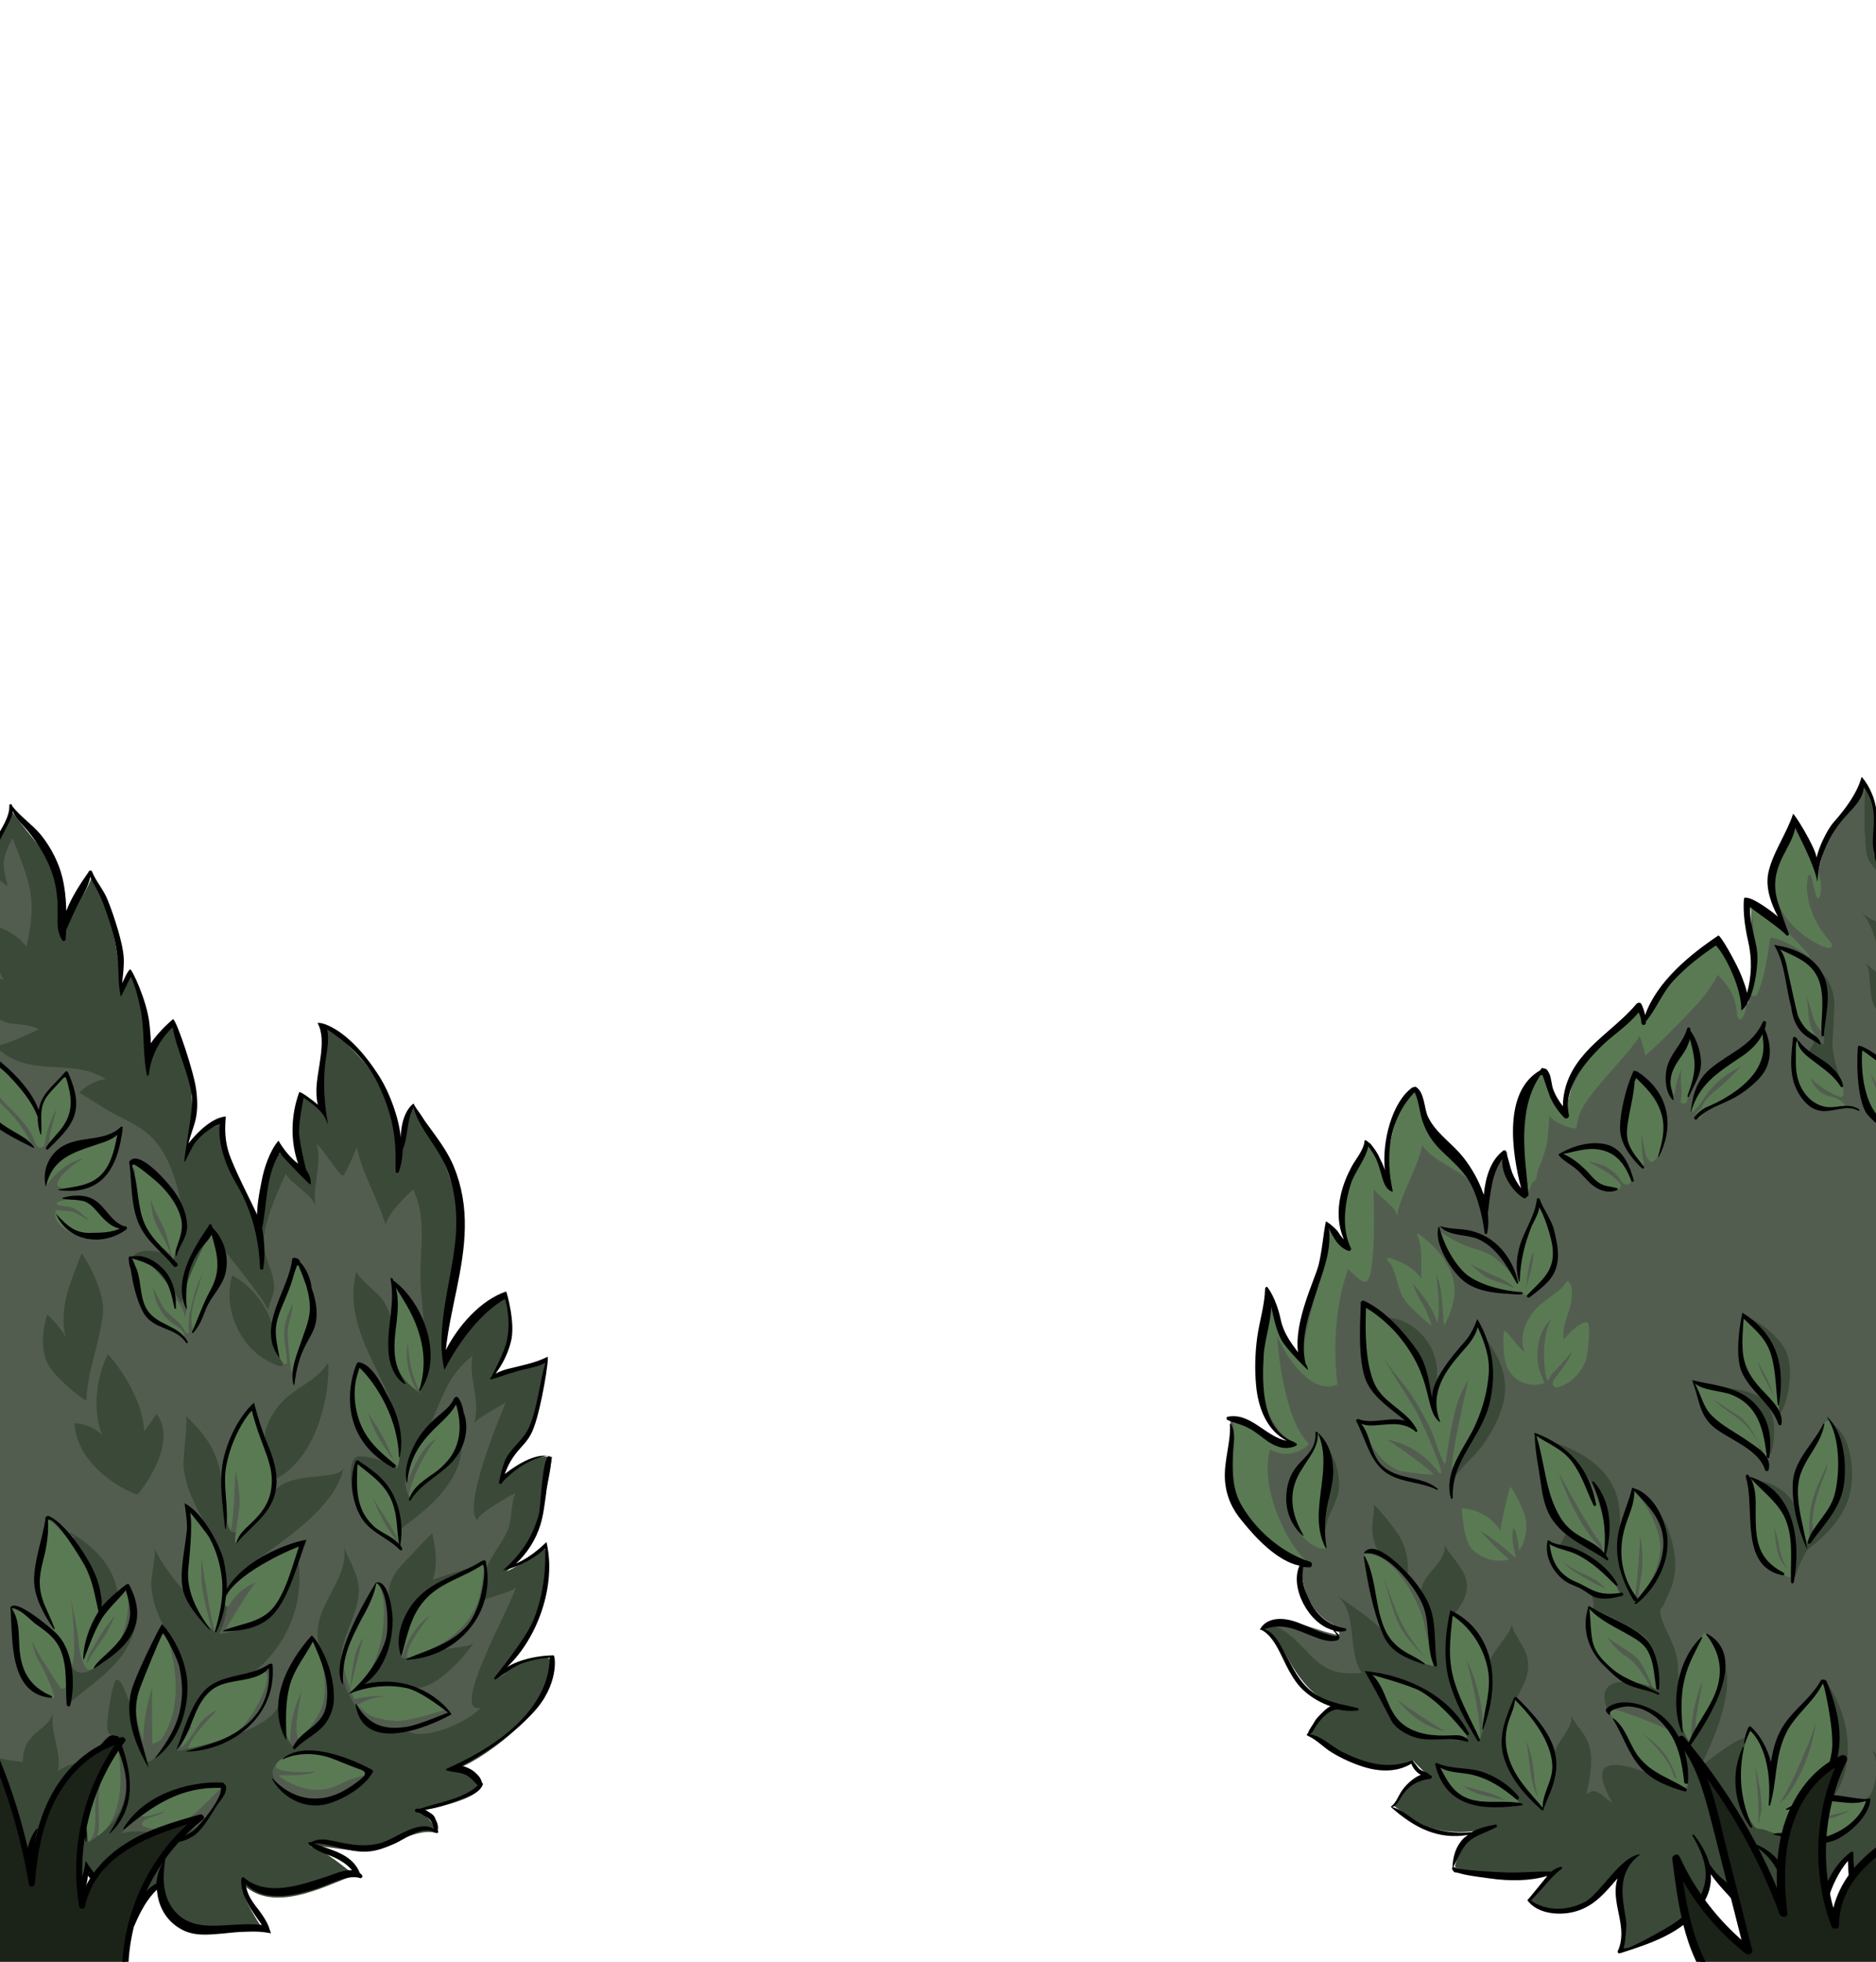 <?xml version="1.0" encoding="utf-8"?>
<!-- Generator: Adobe Illustrator 27.1.1, SVG Export Plug-In . SVG Version: 6.00 Build 0)  -->
<svg version="1.1" id="Слой_1" xmlns="http://www.w3.org/2000/svg" xmlns:xlink="http://www.w3.org/1999/xlink" x="0px" y="0px"
	 viewBox="0 0 512 535.1" style="enable-background:new 0 0 512 535.1;" xml:space="preserve">
<style type="text/css">
	.st0{fill:#525D50;}
	.st1{fill:#5A7A53;}
	.st2{fill:#3B4938;}
	.st3{fill:#1B2319;}
</style>
<g id="Слой_9">
	<g id="Слой_5__x28_копия_x29_">
		
			<g transform="matrix(0.938,-0.152,0.157,0.967,-5.397,56.233)">
			<g transform="matrix(1,0,0,1,0,0)">
				<g transform="matrix(1,0,0,1,211.376,159.111)">
					<path class="st0" d="M306.9,98.8c-1.6-1.9-2.9-2.9-2.9-2.9l-7,11c0,0-1-3,0-9s-1-15-1-15c-1,4-8,9-10,10s-7,13-7,13s0-2,0-4
						c0-2-4-13-4-12s-8,13-9,15s1,15,1,15s-7-8-8-8s-2,10-2,15c0,5-4,12-4,12c1-5-6-19-6-19s-12,7-15,9s-9,11-9,11v-5c0,0-8,6-16,10
						s-10,16-10,16c-3-2-4-13-4-13c-15,7-11,33-11,33c-6-1-4-12-4-12c-6,2-9,17-9,17s-0.3-7.6-2-12c-0.7-1.9-9.9-15.6-10-17
						c-0.3-4.1-1.8-9.4-1.8-9.4c-11,8-12.2,24.5-12.2,24.5s-0.6-3-1-5c-0.8-4.2-2.9-7-2.9-7s-5.8,9.1-8.1,13
						c-4.3,7.3-2.2,14.8-2.2,14.8L124,181c0,0-2,12-7,18c-5,6-7,18-7,18s-3-7-4-9s-2-10-2-10s-5,14-7,25c-2,11,7.5,16.8,7.5,16.8
						S98,238,96,235c-2-3-9-5-9-5c1,4-3,18-3,18c2,13,17,24,17,24c-3,14,6,19,6,19s2,3,1,3s-5-2-11-5c-6-3-8,0-8,0l10,13l11,6l8,14
						l10,9c0,0,1,11,0,12c-1,1,15,8,15,8s0,7,11,7s43-2,49,0s14.2,9.8,18.2,13.8s6.3,5.3,28.3,4.3c4.2-0.2,7.8-0.1,11.1,0.2
						L306.9,98.8z"/>
				</g>
				<g transform="matrix(1,0,0,1,84.189,135.999)">
					<path class="st1" d="M398.5,174.9c0,0-1.2-2.3-1.5-4.1c-0.4-3,0.3-5.6,0.3-8.2c0.2,1.1,0.3,2.2,0.5,3.3
						c0.3,2.4,0.5,5.5,2.4,7.3c0.1,0.1,0.3,0,0.3-0.2c-0.1-0.4,2.7-11.2,2.1-14.6c-1-5.9-10.7-10.8-10.5-10.2
						C393.8,155.1,390.7,173.2,398.5,174.9z"/>
					<path class="st1" d="M358.6,185.9c1.4-4.1,7.4-11.6,3.9-15.9c-0.4-0.5-1.2-0.2-1.4,0.4c-0.1,0.4-0.2,0.8-0.3,1.2
						c-1.4,1.4-3.2,2.2-4.5,3.9s-2,3.6-1.9,5.8c0,0.3,0.2,0.4,0.5,0.4c0,0.6,0,1.2,0.1,1.8c0,0.2,0.3,0.1,0.3,0
						c0.8-2.5,1.7-4.6,3.3-6.6c-0.2,0.4-0.4,0.8-0.5,1.3c-0.7,2.4-0.4,5-1.3,7.4C356.3,186.6,358.2,187.1,358.6,185.9z"/>
					<path class="st1" d="M368.3,179.3c-3.3,1.9-8.3,5.5-8.9,9.6c0,0.2,0.2,0.4,0.4,0.3c1.9-1.1,3.5-3.2,5.2-4.7
						c2-1.8,4.4-3.3,6.8-4.3c1.1-0.5,2.4-0.9,3.7-1.4c-1.7,1.3-3.4,2.5-5.2,3.7c-1.8,1.2-3.8,2.1-5.6,3.4c-1,0.7-1.8,1.7-2.6,2.8
						c-0.1,0-0.1,0.1-0.2,0.1c-0.6,0.4-1.6,1-1.7,1.7c-0.1,0.3,0.2,0.6,0.5,0.6c0.2,0.3,0.5,0.4,0.8,0.1c0.6-0.7,1.3-1.3,2.1-1.8
						c1.6-0.7,3.3-1.1,5.1-1.6c2.6-0.8,5.1-2.1,7.4-3.5c2.7-1.8,8.4-6.2,7.3-10.1c0.4-0.5,0.7-1.1,0.9-1.7c0.4-1.1-1.2-2.1-2-1.2
						c-2,2.4-3.8,3.9-6.7,5.1C373,177.2,370.6,178,368.3,179.3z"/>
					<path class="st1" d="M406.2,150.3c0.6-0.1,0.8-0.8,0.5-1.3c-7.9-11.9-3.2-21.3-2.8-19.7c0.5,2.1,0.3,4.4,0.8,6.5
						c0.1,0.3,0.6,0.4,0.8,0.1c3.3-6.2-2.9-21.4-3.3-21c-1.2,1.3-6.5,8.2-7.5,9.6c-2,2.8-1.9,6.4-1.5,9.9
						C394.5,143.9,404.9,150.7,406.2,150.3z"/>
					<path class="st1" d="M381.7,159.1c-0.3,1,1,1.4,1.6,0.7c2.5-3.2,5.2-11.3,6.1-14.4c0.1-0.4,0.6-0.6,0.9-0.5
						c5.7,2.4,9.6,7.4,9.6,6.9c0-1.1-9.1-13.8-13.8-17.5c-0.7-0.6-0.7,1.3-0.6,2.3C386,142.5,382.2,157.4,381.7,159.1z"/>
					<path class="st1" d="M309.8,201.4c-0.6,0.9-1.1,1.9-1.3,3c-0.1,0.3,0.4,0.5,0.5,0.2c0.6-1.1,1.3-2.1,2-3.2
						c0.6-0.1,1.2-0.5,1.4-1.3c0.2-0.5,0.3-1,0.5-1.5c1.7-2.6,3.3-5.2,4.3-8.2c0.6-2.1,1.2-4.3,1.6-6.5c0.1,0.2,0.2,0.4,0.4,0.6
						c0.4,0.5,0.8,1,1.4,1.4c1.4,1.2,3.2,2.1,4.7,2.6c0.3,0.1,0.7-0.1,0.8-0.5c0.5-1.7,1.3-3.2,2.3-4.6c3.1-3.6,7-6.6,10.7-9.6
						c2.4-1.9,4.9-3.8,7.1-5.9c0.6-0.5,1.3-1.2,1.9-1.9c0.2,0.6,0.7,4.3,0.7,5.5c0,0.6,12.7-8.4,15.1-10.2c3.4-2.5,6.6-5.2,9.1-8.6
						c2.4,3,4.3,6.7,3.7,11.7c-0.2,1.4,0.6,1.7,1.1,1.4c5.1-4.6-0.2-15.1-0.9-17.7c-0.4-1.5-1.1-4.6-2.9-4.3
						c-1.9,0.2-14.3,8.4-17.2,11.2c-1.7,1.7-3.3,3.4-4.9,5.1c-0.8,0.9-1.6,1.7-2.1,2.6c0-0.4,0-0.7-0.1-1.1l0,0
						c0.2-0.1,0.4-0.3,0.5-0.4c0.7-0.6-1-1.5-1-1.5c-0.2-0.1-0.5,0-0.6,0.2c-3,1-6,3.1-8.6,4.8c-2.8,1.7-5.5,3.7-7.9,6
						c-3.4,3.2-8,8.5-7.8,13.6c-0.3-0.5-1-0.5-1.4-0.2l0,0c-1.5-2.1-2.3-4.2-3.2-6.6c0.2-1.5,0.3-3,0.5-4.5c0.1-1-1.2-1.2-1.7-0.6
						c-0.3-0.1-0.6,0-0.9,0.3c-3.2,3.2-4.8,8.1-6,12.4c-1.4,4.7-2.9,9.9-2.9,14.8C308.8,200.6,309.2,201.2,309.8,201.4z"/>
					<path class="st1" d="M344.8,200.3c1.1,2.3,3.3-0.8,4-1.9c4.3-6.6,2.7-15.3-2.8-20.7c-0.5-0.5-1.6-0.5-1.9,0.2
						c-1.7,3.8-2.6,7.6-3.4,11.6c-0.7,3.4-1.9,7.1,0.5,10.1c0.2,0.2,0.4,0.3,0.6,0.3c0.1,0.8,0.3,1.5,0.9,2.1
						c0.2,0.2,0.4,0.1,0.5-0.1c0.4-1,0.2-1.9,0.2-2.9c0-1.3,0.2-2.6,0.4-3.8c0.1-0.8,0.2-1.6,0.3-2.4c0,0.6,0,1.1,0.1,1.7
						C344.3,196.2,344,198.8,344.8,200.3z"/>
					<path class="st1" d="M348,265.6c0.6,2.1,1,4.5,2,6.4c0.5,1.4,1.2,2.7,1.9,3.6c1.8,2.2,4.9,4.9,7.5,6.2c0.2,0.1,0.3,0.1,0.5,0.1
						c0.7,1.3,1.4,2.5,2.5,3.6c0.3,0.3,1,0.1,0.9-0.4c-0.3-3-2.2-6.6-4.2-8.8c-2.2-2.5-4.8-4.3-6.7-7c0.3,0.2,0.6,0.5,0.8,0.7
						c1.6,1.5,3.2,2.9,4.9,4.3c3.7,3.2,4.4,7.5,5.9,11.9c0,0.1,0.1,0.1,0.1,0.1c0.1,0.2,0.1,0.4,0.2,0.6c0.1,0.3,0.4,0.3,0.5,0
						c0.1-0.5,0.2-0.9,0.3-1.4c0,0,0.1-0.1,0.1-0.2c0-0.2,0-0.4,0-0.6c0.2-1.1,0.2-2.2,0.1-3.3c1.3-3.3-0.5-6.8-3-9.1
						c-0.1-0.2-0.2-0.4-0.3-0.6c-0.8-1.5-1.7-2.9-3.3-3.7c-0.9-0.5-2-0.7-3-1c-1.2-0.5-2.4-1.3-3.7-1.5c-0.3-0.1-0.5,0-0.7,0.2
						c-0.3-0.1-0.7-0.2-1.1-0.3c-0.1-0.2-0.2-0.3-0.3-0.5c-0.1-0.2-0.1-0.4-0.2-0.7c-0.4-1-1.8-0.6-1.6,0.4
						C348,265,347.9,265.3,348,265.6z"/>
					<path class="st1" d="M360.5,317.6c0.2,0.1,3.5,3,5,3.8c0.8,0.4,1.5-1.4,1.5-1.7c0-0.4,1.9-6,1.2-12.5c-0.5-7.4-7.6-13.5-8-13.7
						c-0.3-0.2-0.7,0-0.8,0.3C359.4,294.2,355,314.3,360.5,317.6z M364.1,312c0.1,2.3,0.3,4.8,1.3,7c-2.8-3.7-1.9-7.8-1.8-11.9
						C363.9,308.6,364.1,310.2,364.1,312z"/>
					<path class="st1" d="M374.7,310.6c0,0.2,7.3-4.8,8.9-9.4c3.9-11.1,1.6-19.2,1.2-20.3c-0.3-1.1-1.8-1-2.2,0
						c-0.1,0.2-7.8,8.7-9.9,12.4c-1.1,2-2.7,7.5-0.9,18.8c0,0.1,0.8,2.3,1.2-0.2c0.4-2.1,0.7-4.2,1.2-6.3c1.5-6.4,6.4-11.5,7.6-14.1
						c-0.2,0.7-0.5,1.5-0.8,2.2C379.9,295.8,373.6,304.9,374.7,310.6z"/>
					<path class="st1" d="M392.3,174.1c-0.5-1.1-3.1,10.4,0.2,17.1c2.5,4.9,10.2,3,10.5,3.1c0.1,0,0.2-0.1,0.1-0.2
						c-0.9-1.7-2.3-2.4-4-3.1c-2.8-1.1-3.8-3.3-4.6-5.9c0.1,0.2,0.2,0.3,0.4,0.5c2,2.4,4.4,4.6,7.2,6.1c0.4,0.2,0.9,0,1-0.4
						C405,183.9,394.8,179.8,392.3,174.1z"/>
					<path class="st1" d="M371.4,258.1c-0.6-3.4-4.4-8.1-6.6-10.7c0,0-2.7,7-2.7,11.2c-0.1,9.7,8.4,17.1,8.4,16.6
						C370.5,274.8,372.8,265.8,371.4,258.1z M368.1,266.7c-0.7-1.9-1.2-3.9-1.6-5.9c0.1,0.3,0.3,0.6,0.4,0.9
						c1.3,3.1,2.2,6.2,2.7,9.5C369.3,269.7,368.7,268.2,368.1,266.7z"/>
					<path class="st1" d="M290.7,284.2c-0.2-0.2-4.8,10.3-4.7,11.6c-0.8-1.5-3.2-6.3-10-7.9c-0.1,0-1.2,8.9,1.1,11.9
						c3.8,4.9,10.2,4.5,9.8,4.1c-2.9-3.1-6.3-8.3-6.8-9.1c1.3,1.1,4.8,4.2,8.9,9.2c0.2,0.2-0.9-5.4,0.7-8.4c1,1.8,0.5,6.3,0.6,6.4
						c0,0.1,3.1-2.8,3.3-8.1C293.6,291.9,291.7,285.3,290.7,284.2z"/>
					<path class="st1" d="M339,333c-0.4-0.2-6.6,7.2-8.5,12c-1.9,4.7-2.8,10.1-1.8,15.2c0.1,0.3,1.3,3.6,1.4,3.2
						c0.9-9.5,5.5-16,6-17.2c-0.3,1.5-1.1,3.2-1.6,4.7c-0.9,2.5-2.7,7-2.5,9.8c0,0.1,5.7-6.2,7.1-8.3C344,344,343.4,335.3,339,333z"
						/>
					<path class="st1" d="M321.3,346.1c-0.8-3.3-3-8-5.6-10.2c-2.8-2.3-4.2-5.6-4.4-6.1c1.3,1.5,4.6,4,7,6.5c1.8,2,3.1,7.6,3.7,10
						c0.1,0.6,1.1,0.7,1.1,0.7c3.6-13.8-5.8-18.1-7.6-19.4c-2.4-1.7-7.4-7.1-7.8-7c0,0-4.8,10.1,3.3,18.5
						C313,341.2,321.5,346.8,321.3,346.1z"/>
					<path class="st1" d="M324.8,358.4c-0.6-0.9-15.2-9.1-15.4-8.6c-0.7,0.3-1.1,1.3-0.4,2.1c1.1,1.3,3,5.3,3,5.3
						c-0.1,0.2,1.2,6.3,3.1,8c0.2,0.6,0.5,1.2,0.9,1.7c0.8,1.2,2.1,2.5,3.6,3c0.4,0.8,0.9,1.5,1.6,1.9c0.2,0.1,0.5,0,0.6-0.2
						c0.3,0.4,0.6,0.7,0.9,1.1c0.2,0.2,0.5,0.3,0.7,0.2c0.6,0.5,1.2,0.9,1.9,1c0.1,0.7,1.1,0.9,1.6,0.4c1.5-1.5,1-5.4,0.9-7.3
						C327.4,364.1,326.7,361,324.8,358.4z M324.5,371.8c-0.2-0.1-0.4-0.3-0.6-0.5c-0.4-1.3-0.5-2.7-1.1-4c-0.8-1.8-1.7-3.5-2.8-5.1
						c-1-1.4-2-2.9-3.2-4.3c0.2,0.2,0.5,0.4,0.7,0.7c2,1.9,3.7,3.9,4.9,6.3c1.2,2.3,1.5,4.6,2.2,7
						C324.6,371.9,324.5,371.9,324.5,371.8z"/>
					<path class="st1" d="M319.9,242.3c-1.9-0.3-6.1,2.5-7.2,3.8c-0.5-3,2.7-7.1,3.7-9.9c0.5-1.4,1.1-3.7,0.6-5.2
						c-0.6-1.9-1.2-0.2-2.5,0.7c-3.3,2.2-7,3.1-9.9,6c-2.6,2.6-4.5,6.3-3.7,10c-1.4-1-4.2-7.1-4.8-6.7c-0.1,0.1-2,6.9-0.6,10.8
						c1.5,3.9,5.3,6,9.5,5.4c0.4-0.1-1.2-3.6-0.7-7.3c0.7-5,2.8-8,5.7-10.1c-1.9,2.5-2.9,5.6-3.5,8.6c-0.2,0.8-1.3,8.2-0.1,8.2
						c-0.1,0,0.9-1.2,1-1.3c0.8-0.8,1.9-1.4,2.7-2.1c1.6-1.2,3.1-2.4,4.5-3.7c-1.1,1.9-2.7,3.4-4.2,4.9c-0.7,0.7-2.8,2.3-2.9,3.1
						c-0.5,2.7,4.2,0.7,5.1,0.3c2.4-1.3,4.2-3,5.5-5.4C318.5,251.5,321.4,242.6,319.9,242.3z"/>
					<path class="st1" d="M398.2,336.7c-1.2-1-2.4-1.6-3.2-1.9c-0.7-0.2-1,11.3,0.5,18.3L398.2,336.7z"/>
					<path class="st1" d="M335.6,203.9c0.5,0.9,0.7,1.8,1.7,2.3c0.5,0.3,1.1,0.1,1.4-0.4c1.9-2.6-1.6-7.5-3.6-9.2
						c-1.4-1.2-3.2-2.1-5.1-2.3c-1.1-0.1-2.2-0.1-3.2,0.2c0,0,0,0-0.1,0c0,0-0.1,0-0.1-0.1c-1-0.3-2.1,0-3.1,0.3
						c-0.2,0.1-0.6,0.1-0.9,0.2c-0.1-0.1-0.2-0.1-0.3-0.2c-0.1,0-0.1,0-0.2,0l0,0c-0.1,0,0,0,0,0c-0.2-0.1-0.3-0.1-0.5-0.2
						c-0.6-0.2-1.2,0.6-0.9,1.1c0.2,0.3,0.5,0.6,0.9,0.7c0,0,0.1,0,0.2,0c0,0.1,0,0.2,0.1,0.3c0.2,0.4,0.5,0.6,0.8,0.7
						c0,0.1,0.1,0.1,0.2,0.2c2.2,1.7,2.9,4.4,4.8,6.4c1.9,1.9,4.1,2.3,6.4,3.3c1,0.4,2.3-0.5,1.6-1.6c-1.7-2.8-4.8-4.9-7.3-6.9
						c-0.1-0.1-0.3-0.3-0.4-0.4c1.5,0.5,2.9,1.1,4.2,1.9C333.5,201.2,334.8,202.4,335.6,203.9z"/>
					<path class="st1" d="M289.1,238c0,0-3.2,4.2-11,10.5c-4.9,3.9-5.2,9.9-5.2,10.1c-0.5-1.8-0.6-8.5-0.9-10.1
						c-0.7-3.3-2.9-8.1-4.8-10.9c-1.8-2.6-9.2-11-9.4-10.2c-0.1,0.5-2.8,12.9-1.9,19.5c1,7.5,10.1,15.3,10.3,16.3
						c-1.9-2.6-7.6-2.3-8.8-2.3c-1.1,0-6.4-1.3-6.5-1.3c-0.2-0.2,2.9,13.1,9.9,15.5c2.3,0.8,8.7,2.4,8.6,2.2
						c-0.7-1.7-10.1-10.6-11.4-11.5c0,0,0,0,0.1,0c9.5,3.1,13.1,11.8,13.3,11.6l0,0c0.2,0,0.4-0.2,0.4-0.5c0-2.8-3.3-15.2-4.7-18.7
						c-2-4.8-5.6-12.3-6.5-15.9c1.2,3.8,3.3,6.6,5.2,10.1c1.8,3.4,3.4,7.6,4.6,11.2s1.3,7.4,2.5,10.9c0.1,0.4,0.6,0.3,0.7-0.1
						c0-0.5,3.7-11.8,6.4-16.5c1-1.8,2.7-3.9,3.7-5c-0.4,1-9.1,21.5-8.6,23.7c0,0.1,11-10.1,14.7-21.5
						C292.3,247.4,289.1,238,289.1,238z"/>
					<path class="st1" d="M377.4,386.4c-0.2,0.1-2.5-0.3-3-0.3c-0.6,0.1-10.2-2.1-11.8-2.1c-1.2,0-3.9,0.4-4.1,0.3
						c3.3-1.1,12.7-6.4,13.3-22c0-0.3-0.3-9.5-0.7-10.2c0-0.4-0.9-0.5-1.1-0.3s-5.4,4.7-5.7,5.1c0,0-7.4,4.8-9.6,9.6
						c-1.2,2.6-2.6,5.6-3.3,8.7c0.1-4.5-0.7-9-3.3-12.7c-0.5-0.8-0.8-1.6-1.9,0.5c-0.1,0.3-4.4,9.5-4.7,13.8
						c-0.2,2.5,0.8,5.6,1.2,8.1c0.1,1.1,1.7,5.6,2.1,5.4c0,0,5.9,1.7,7.9,2.1c1.1,0.2,6.8,2.6,9.1,2.8c2.1,0.2,4.2,0,6.2-0.6
						c4.2-1.2,9-5.9,10.1-7.4C378.5,386.6,377.8,386.2,377.4,386.4z M346.7,385c-0.3,0.7-0.6,1.5-0.9,2.3l-0.1,0.1
						c-0.1,0-0.1,0.1-0.2,0.1c0.7-3.1,1.1-6.3,1.3-9.4c0.2-1.9,0.3-3.9,0.4-5.9c0.1,0.5,0.1,1,0.2,1.5c0,1.5,0.1,3.1,0.2,4.6
						c-0.1,1.9-0.2,3.9-0.5,5.8C346.9,384.5,346.8,384.7,346.7,385z M361.7,370.6c1.7-2.5,3.4-5.3,4.8-8.2
						c-2.3,7.4-6.5,14.2-12.1,19.6c-0.7,0.4-1.5,0.7-2.1,1.2C355.9,379.6,358.9,374.9,361.7,370.6z M360.9,389.9
						c-3.2,0.1-6.1,0.2-9-0.4c0.2,0,0.5-0.1,0.7-0.1c2.5-0.3,5-0.4,7.6-0.5c3.9-0.2,8.1-0.1,12-0.8
						C368.7,389.6,364.8,389.7,360.9,389.9z"/>
					<path class="st1" d="M259.5,221.2c3-1.9,5.7-21.9,6.1-25c1.3,2.5,5.7,5.9,5.5,8.8c0.2-3.7,8.7-13.5,10.3-18.7
						c2.5,5.4,10.8,8.9,13.4,14.2c-1.4-3.8-4.9-10.7-9.1-17.6c-3.1-5-2.9-12-3.2-12c-6.4,0.9-12.7,18.5-12.2,23.2
						c-0.3-1.3-3.2-11.5-3.8-10.7c-9.7,12.1-12,18.8-10.9,27c0,0-0.3-0.4-4.2-6c0.2,0.2-0.7,4.8-1.7,7c-3.5,8.1-12.4,24.1-11.9,30
						c-1.7-2.1-7-16.8-6.1-18.7c-3.6,8-7.2,16.1-7,25.4c0.2,7.3,5.1,14,6.9,14.5c0.1,0.1-3.5,0.8-8.3-3.9c-4.2-4.2-7.8-4.6-8.3-4.8
						c0.7,5.6-4.9,16.1-1.1,25.2c4.6,10.9,11.6,16.3,16.1,16.6c-3.6-2.2-11.2-21.1-5.7-32.5c5.9,4.4,11.3,0.2,11.3,0.2
						c-6.1-7.7-4.4-28.5-4.1-30.9c0.3,1.4,5.5,18.1,14.9,15.8c0,0,0.1-16.8,8.3-31.2C255.4,217.7,258,222.1,259.5,221.2z"/>
					<path class="st1" d="M279.3,236.9c0,0.1,4.8-5.6,4.8-11.1c0-8.4-7.9-15.4-7.9-15.3c-0.1-0.2-0.5-0.1-0.4,0.2
						c1.3,3.9-0.4,8.2-0.7,12.3c-2.2-4.6-8-7.1-8.3-7.2c-0.5-0.2-0.7,0.5-0.5,0.8c1.5,1.6,1.5,4.5,1.8,6.7c0.3,1.7,0.5,3.3,1.3,4.9
						c1.5,2.9,6.3,8.2,6.4,8.1c0.1,0-0.8-4.6-1.7-6.6c-0.9-1.9-1.3-3.9-1.8-5.9c2.3,3.8,4.7,7.6,5.2,12.1c0,0.1,0.2-0.5,0.3-0.8
						c1.2-2.6,1.7-11.4,1.6-12.8c0.4,1.7,0.7,3.5,0.6,5.5C279.9,230.5,279.3,236.8,279.3,236.9z"/>
					<path class="st1" d="M282.7,211c0.1,0.4,1.4,9.4,4.6,13c4.8,5.4,15.2,7.1,15.6,6.8c0,0.1,0.1,0.2,0.1,0.3s0,0.1,0,0.2
						c0.3,0.7,1.2,1.2,1.9,1c0.2,0,0.3-0.2,0.4-0.3c1.3,0,2.8-1,4.2-2.2c1.7-1.4,2.9-2.8,3.8-4.8c0.9-2.1,1.1-4.1,1.1-6.4
						c0-2.5-2.3-11.3-2.5-11.1c-1,1.5-4.6,7.5-6.6,10.8c-1.6,2.6-2.1,7.1-3,10.1c-0.1-0.2-3.9-8.3-9.6-10.7
						C286.8,215.2,282.7,211,282.7,211z M307,222.4c0.3-0.6,0.7-1.2,1.1-1.9c-0.1,0.6-0.2,1.2-0.4,1.7c-0.8,2.9-2.2,5.4-3.5,8.1
						C305.1,227.6,305.7,225,307,222.4z M300.8,229.5c-0.1,0-0.3,0-0.4,0l0,0c0-0.1-0.1-0.2-0.2-0.2c-2.2-1.7-5-2.3-7.2-4.3
						c-1.3-1.2-2.4-2.6-3.5-4c1.3,1.1,2.9,2.1,4.2,3C296.1,225.7,299.1,227.1,300.8,229.5z"/>
					<path class="st1" d="M239.4,262.7c-0.6-3.1-1-0.7-1-0.6c-2.2,3.9-9.1,8.1-10.5,14.1c-2.9,13.3,7.6,18,7.6,16.4
						C235.4,282.3,241.3,272,239.4,262.7z"/>
				</g>
				<g transform="matrix(1,0,0,1,306.687,168.265)">
					<path class="st2" d="M147.7,243.2c-0.1,0.5-0.1,1,0.3,0.6c2.4-2,6-10.8,4.7-16.4c-1.2-5.3-7.7-10.8-8.8-11.1
						c-0.1,0-0.2,0-0.2,0.1C145.2,219.2,152.2,225.8,147.7,243.2z"/>
					<path class="st2" d="M62.9,238.6c2.4-2.5,4.8-5.4,6.4-8.5c3.5-6.5,2.5-12.9-0.9-19.3c-0.2-0.4,2.6,12.5-8.9,25.8
						c-4,4.6-6.3,10-6.2,9.8C56.2,243.5,60,241.6,62.9,238.6z"/>
					<path class="st2" d="M143.4,254.7c2.2-3.7,3.7-11,0.7-15.2c-3.3-4.5-15.3-6.3-15.1-6.2C147.2,238.9,143.2,255,143.4,254.7z"/>
					<path class="st2" d="M141.1,350.3c-0.2,0.2,0,0.5,0.3,0.4c0.2,0.5,1,0.9,1.5,0.4l0,0c0.1,0.1,0.3,0.1,0.4,0.1
						c0.3,0.5,1,0.7,1.4,0.2c0,0.3,0.4,0.5,0.6,0.3c8.8-8.3,8.5-22.8,3.1-32.8c-0.3-0.6-1.3-0.1-1,0.6c1.2,2.2,2.1,4.5,2.7,6.9
						c-0.4-0.1-0.9,0.4-0.8,0.8c0.7,4.9-0.3,11-2.6,16c-1.4,0.4-2.8,2.6-2.8,3.8c-0.8,0.7-1.4,1.3-2,2.1
						C141.7,349.5,141.4,349.9,141.1,350.3z"/>
					<path class="st2" d="M138.3,261.6c-0.1,0.1,12,8,6.1,28.5c0,0.1,3.5-6.9,5.7-8c7-3.7,12.4-8.2,14.6-14.6c1.4-4,2.9-14-2.3-18.5
						c0,0,2,8.2,0.6,14.1c-1.8,7.7-7.7,13.8-13.3,17.5c0.1-0.8-1.5-7.3-1.7-9.8C147.8,265.3,140,260.7,138.3,261.6z"/>
					<path class="st2" d="M193.4,146.7c2.3,3.1,4.8,5,7.6,6.2l1.2-7.4C198.5,146.5,194,147.5,193.4,146.7z"/>
					<path class="st2" d="M198.5,95.3c0.4,2.3,6.1,8.8,6.1,8.3c-0.5-6.1-0.5-7.7,3.6-13c0.7,3.4,1.4,6.2,1.8,8.8l1.8-11.1
						c-1.6-2.8-2.9-5-2.7-5.3c-2.1,4.3-5.4,7.9-7.7,12.2c-0.2-7.1,3.9-13.4,0-20.3c-0.5-1-2.6,12-2.6,12.6
						C198.7,89.9,198,92.8,198.5,95.3z"/>
					<path class="st2" d="M180.6,155.6c0,0-0.9-5.7-0.9-8.6c0-2.9,0.9-5.2,2.4-12.4c1.4-7.1-2.4-10.5-2.4-10.5
						c1.9,2.9-2.4,20.9-2.4,20.4s-2.4-2.4-2.4-2.4c0.5,1-2.4,3.8-2.4,3.8L180.6,155.6z"/>
					<path class="st2" d="M199.1,129.2c-2.2-1.1-5-3.7-6.2-5.8c1.7,2.8-0.9,9.5,0.8,13.1c2.3,4.8,5.5,4.9,9,5.9l3.7-22.4
						c-3-4.8-8.8-6.4-12.4-10.4C197.7,113.8,196.8,124.1,199.1,129.2z"/>
					<path class="st2" d="M50.1,224.6c0,1,2.4-5.5,2.6-7.6c1.3-7.6-4.3-15.8-11.8-17.1C40.7,199.8,49.5,207.7,50.1,224.6z"/>
					<path class="st2" d="M28,264c0,0,7.1,7.7,7.2,7.1c0.6-3.2,0.7-6.3-0.3-9.4c-1-3.4-6.2-11.3-6.2-11
						C28.5,253.5,25.4,258.9,28,264z"/>
					<path class="st2" d="M169.4,342c-0.5,0.9-0.8,2-1.1,3.3c-2.3-0.7-8.6-2-9.2-4.6c0,0-0.5,0.1-0.3,0.3c1.4,2.2-0.9,11.9-4.2,12.4
						c-0.2,0.8,0.1,1.1,1.1,0.7c-6.6,11.4-20.2,9.7-30.2,3.9c-3.6-2.1-2.9,0.3-4.9-4.3c-1.2-2.7-1.3-9.3-0.6-12.3
						c1.1-5,3.6-9.9,3.7-9.8c-1.6-1.5-13.2,5-14.5,5.7c0.3-0.7,13.2-16.5,11.7-27.2c-2.9,12.3-13.6,20.2-13.7,19.9
						c-0.6-1.4-2.1-4.9-1.3-9.3c0.4-2.5,1.3-9.7,1.6-12.7c0.4-4.4-1.6-9-2.1-11.2c-1.2-5.4-0.1-4.1,1.2-6.2c1.3-2,3-4.1,3.9-6.6
						c2-5.4,1.2-12.5-0.9-18c3,8-3.4,18.2-8.2,21.6c-2.5,1.8-3.3-0.1-4.8-5.6c-2.5-9.2,4.6-18.4-0.2-28
						c-4.2-8.4-13.8-12.3-13.8-12.3s16.2,14.5,9.1,33.2c0.7-1.9-9-7.4-9.9-9.3c0.6,2-2.1,4-2.4,4.7c-0.1-0.4,9.4,6.3,9.9,6.7
						c6.3,5.6,6.9,14.7-3.7,6.9c0,0,1.6,2.4,0.4,5.3c0.2-0.5,12.3,8,13.7,10.3c2.6,4.3,2.9,10.5,0.6,14.6c-3.5-2.9-17.6-8-14.8,3.3
						c-0.2-1,4.8-1.1,5.6-0.7c5.9,2.4,9.3,3.3,12.3,9.7c2.3,4.7,2.9,10.5,1,16.7c-6.5-3.9-30-21-21.8,0.2c-2.3-1.8-4-5.7-7-3.4
						c1.6-4.1,3.4-8.4,3.1-12.8c-0.3-4.2-3-6.3-3.8-9.9c0.7,3-5,6.8-6.3,9.4c0,0,0.3,5-1.5,8.2c-1.8,3.3-4.3,7-4.3,7
						c-5.8-8.7-10.7-16.5-5.5-26.1c2.3-6.2,6.3-8.2,7.5-12.9c1.5-5.6-2.2-8.5-2.6-13.2c0.2,2-6.2,6.3-7.5,8.8
						c-1.1,2.4-0.7,6.9-1.4,9.5c-1.1,4-3.3,7.7-4.9,11.5c-0.2,0.4-0.8,0.4-0.9-0.1c-3.2-12.5-7.4-19.6-1.4-34.5
						c0.6-0.9,4.8-3.7,5.3-7.9c0.5-4.9-4.4-9.6-4.5-12.4c0.2,5.2-7.6,7.2-8.8,12c-0.5,2,1.3,5.5,1.5,7.8c0.5,4.3-0.6,8.6-1.2,13.2
						c-5.9-1-9.4-6.5-12.5-11c-3.5-5.2-8.5-9.1-11.9-12.6c5.3,5.7,0.3,15.8,3.5,22.5c-8.6-0.7-11-3-15.7-9.9
						c-1.2-1.8-7-9.6-10.5-6.5c0,0,3.2,1.7,5.3,7.5C-1,294.3,2.8,302.6,10,304c-6.8,2.2-10.5,7-10.5,7c4,2.1,16.1,15.8,28.5,11.8
						l3.4,4.6c-5.1-0.3-7.6,4-11,6.7c-0.3,0.2,6.5,6.2,7.2,6.6c4.5,3,10.7,4.3,16.1,4.2c-2.4,1.4-5.7,2.7-7,5.4
						c-1.9,4.2-2.4,3.3-0.2,4.5c6.3,3.4,19.3,4.7,25.5,4.9c-2.3,2.3-7.3,6.4-7.3,6.4c10.7,11,20.7-0.1,28.1-4.8
						c-4.3,7.3-0.9,15.2-4.5,22.8c10-1.4,28.8-5.8,28.7-19.2c3.8,7.1,11.1,12.9,11.8,21.4c5.7-3.4,11.4-8.9,9.1-16.2
						c3.7,2.6,7.3,5.1,11,7.7c2-4,5-7.4,8.7-9.7c-0.4,3.8-1.1,8.8,0.6,12.4c4.5-4.3,11-4.6,16-8L169.4,342z M27,313.7
						c-3.9-4.1-4.8-11.3-7.3-16.7c15.5,4.6,23.5,15,24.8,22.7C39,317.4,31.1,318,27,313.7z M42.7,336.2c-5-2.4-6.1-7-7.9-11.3
						c2.2,2.1,8.6,3,12.2,4.7c4.6,2.2,6.7,5.4,9,9.6C51.6,339,46.7,338.1,42.7,336.2z"/>
					<path class="st2" d="M13.4,256.6c0.7-2.2,1.6-4.2,2.9-6c1.2-1.7,2.6-3.8,3.2-5.8c0.8-3,0.8-8.5-1.6-11.7
						c-0.2-0.2-0.5,9-3.7,16.8C13.9,250.4,13.2,257.2,13.4,256.6z"/>
					<path class="st2" d="M151,183.9c-0.2-0.8-0.3-1.2-0.3-1.2C150.8,183.1,150.9,183.5,151,183.9z"/>
				</g>
				<g transform="matrix(1,0,0,1,177.177,90.622)">
					<path d="M267.7,439.7c-3.9-0.8-7.2-3.2-11.2-3.1c-0.2,0-0.2,0.3,0,0.3c5.5,2,11.3,5.7,17.4,4.1c4.1-1.1,10.6-5.2,11.5-9.6
						c0-0.1,0-0.2-0.1-0.2c-0.4,0-0.7,0-1.1,0c-4.1-0.7-9.4-3.4-14-3.2c7.4-5.5,12.3-14,8.2-31c-0.1-0.4-1.3-0.7-1.5-0.5
						c-4.1,5.1-10.5,7.3-14.3,12.7c-1.6,2.2-2.7,4.8-3.7,7.6c-0.3-3.9-1.8-7.8-4-10.6c-0.1-0.2-0.4-0.2-0.6-0.1
						c-0.4,0.2-2.2,3.5-2.1,4.5c0,0.3,1.8-2.8,2.3-3.3c0.5,0.5,5.5,6.7,1.8,21.2c0,0.2,0.3,0.3,0.4,0.1c3.1-6.3,3.5-13,7.7-18.9
						c3.5-4.9,9.4-7.4,12.9-12.3c0.3,1.1,1.1,14.2-0.7,19.4c-2.6,7.7-8.1,11.3-15.5,13.5c-0.2,0.1-0.1,0.3,0,0.3
						c2.1,0.2,4-0.2,5.8-0.9c3.4-0.4,6.4,0.2,9.9,1.2c2.6,0.7,4.7,1.2,7.3,0.8C280.9,438.2,271.4,440.5,267.7,439.7z"/>
					<path d="M313.7,241.7c0.2,0.1,0.4-0.1,0.3-0.3c-3-2.8-6.7-1-10.1-2.5c-3.9-1.7-5.9-5.8-6-9.8c-0.1-1.7,0.3-3.7,0.6-5.4
						c0,0,0.6-4.4,1-3.8h0.1c0.1-0.9,0.2-0.7-0.5-1.3c-0.2-0.2-0.5-0.1-0.6,0.1c-1.7,6-3.4,11.8,0,17.5c1.1,1.8,2.3,3.1,4.4,3.8
						C306.3,241.1,310.7,239.3,313.7,241.7z"/>
					<path d="M234.5,418.7c1.5-6.7,0.4-14.2-4.4-19.5c-3.2-3.5-10.8-7.4-15.4-4.4c-0.1,0.1-0.2,0.2-0.2,0.4c0.1,0.8,0.1,0.5,0.8,1.5
						c0.1,0.1,0.2,0,0.2-0.1c-0.5-1.7,4.7-1.6,5.4-1.5c1.4,0.3,2.9,0.8,4.1,1.5c2.4,1.4,4.5,3.7,5.8,6.1c2.8,4.9,2.9,10.4,2.6,15.8
						C233.5,419.1,234.4,419.2,234.5,418.7z"/>
					<path d="M120.5,298.5c1.9,1.2,4,1.9,5.8,3.3c1.8,1.3,3.2,3,4.8,4.5c2.3,2,4.7,3.2,7.7,2.4c0.5-0.1,0.4-0.8-0.1-0.8
						c0-0.1-0.1-0.2-0.2-0.3c-8.7-4.7-6.5-17.2-4.7-25.1c0.9-4.1,3.5-8.6,4.4-13.1c0.2,3.2,0.3,6.4,1.3,9.4c1,2.9,5.9,9.3,6.1,9.5
						c0.3,0.3,0-1.4-0.3-1.8c-0.4-7.9,3.8-14.2,7.4-21.1c2.5-4.6,5.4-9.7,5.4-15.1c0.4,1.3,0.9,2.7,1.5,3.9c0.6,1.3,1.9,2.8,3.2,3.3
						c0.4,0.1,0.8-0.3,0.7-0.7c-0.2-0.6-2.6-7,2.9-17.6c1.6-3.1,5.5-6.3,6.7-9.6c1.6,3.2,1.9,4.3,2.3,7.5c0.3,2.2,0.3,5.1,2.5,6.1
						c0.4,0.2-2.4-16.7,10.8-26.4c0.9,2.7,0.4,5.9,1,8.7c0.6,3.2,1.8,5.7,3.7,8.3c2.7,3.6,5.8,6.8,7.2,11.3c1.3,4.3,1.6,9,1.5,13.5
						c0,0.5,0.6,0.5,0.7,0.1c0.7-1.6,1-3.4,1.1-5.3c1.6-5.1,2.8-10.7,6.6-14.3c-1.1,4,1.4,9.4,4.3,11.7c0.3,0.2,0.7,0.1,0.8-0.2
						c0.4,0,0.7-0.3,0.7-0.8c0.8-11.1,0.6-23.6,8.9-32.1c0.1,0.1,0.3,0.1,0.5,0c0.1-0.1,1,5.7,1.2,6.4c0.6,2.3,1.6,4.3,3,6.3
						c0.4,0.6,1.5,0.5,1.5-0.4c-0.3-7.8,6.3-13.2,12.1-17.3c3.8-2.7,8.9-4.7,12.4-7.9c0.3,1,0.4,2,0.3,3.1c0,0.9,1.3,0.8,1.3,0
						c0-0.1,0-0.1,0-0.2c3.6-3,6-7.2,9.7-10c4.2-3.2,9-5.7,13.7-7.8c2.5,3.7,5.3,13.4,4.2,18.9c-0.1,0.4,4.2-1.7,6.8-12.6
						c1.2-5-0.8-10.3,0.5-15.3c1.1,1.4,7.6,7.2,8.9,9.3c0.3,0.4,0.9,0.1,0.8-0.3c-0.2-0.7-1.2-6-1.5-8.1c-0.9-5,0-8.4,2.7-12.5
						c1.8-2.6,4.4-5.2,5.5-8.2c0.4,1.9,3.6,10.2,3.8,15.9c0,0.4,1-9.3,11.5-17.2c2.4-1.8,5.3-3.8,6-6.8c2.1,3.9,1.9,7.7,0.8,12
						c-0.6,2.4-1.2,4.6-0.8,6.9c-0.2,0.7-0.2,1.5,0.1,2.3c0,0.1,0.2,0.1,0.2,0c0.9-3.4,3.2-5.9,5.3-8.7c1.1-1.4,2.1-2.7,2.6-4.3
						c0.4,1.8,1.5,3.3,2.6,4.9l0.4-2.5c-1-1.2-2-2.5-2.7-3.9c0-0.1,0-0.1,0-0.2c0-0.5-0.8-0.6-0.8-0.1c-0.4,3.2-3.4,6-5.3,8.5
						c-0.4,0.5-0.8,1.1-1.2,1.6c1.3-6.2,2.5-13.4-1.3-19.4c-0.2-0.3-1,4.1-10.2,11.3c-2,1.6-5.5,6.4-6.3,8.9
						c-0.1-3.6-4.5-13.6-4.7-13.1c-2.6,5-7.8,10-9.8,15.3c-1.4,3.8-0.6,8.3,0.8,12.3c-0.4-0.6-6.5-7.1-8.7-6.7
						c-0.1,0-1.4,4.3-0.9,11.8c0.4,5.3-0.6,10.1-2.7,14.5c0-1.6-0.4-3.2-0.7-4.7c-0.8-3.8-4.2-12.7-4.8-12.4
						c-8.8,3.9-19.5,9.9-24.4,18.6c0-1-0.2-2-0.5-3.1c-0.2-0.7-0.9-0.7-1.4-0.4c-5.6,4.7-12.6,7.5-18.2,12.4
						c-4,3.5-6.5,7.5-7.4,12.5c-0.8-1.5-1.5-3-1.9-4.7c-0.4-1.5,0-3.7-0.5-5.1c-0.4-1-0.4-1.2-1.5-1.6c-0.2-0.1-0.5,0-0.6,0.2
						l-0.3,0.3c-11.5,4.2-11.8,21.2-10.8,31.6c-0.8-1.5-1.4-2.9-1.8-4.6c-0.4-1.9-0.4-3.9-0.8-5.8c0.3-0.4-0.2-1-0.7-0.8
						c-4,2-6.3,6.5-7.6,11.3c-0.8-4.7-2.8-9.4-5-12.7c-2.5-3.7-6.1-7.1-7.3-11.5c-0.6-2.5,0.2-6.7-2-8.5c-0.2-0.1-0.4-0.1-0.6,0
						c-0.1,0-0.3,0-0.4,0c-6.5,3.1-11.2,13.7-11.6,21.5c-0.2-1.5-0.6-2.4-0.9-3.5c-0.9-3.5-3.3-6.2-3.5-5.5
						c-0.6,2.5-3.4,4.7-4.9,6.6c-1.8,2.3-3.3,4.7-4.4,7.4c-1.6,3.8-2.2,8.2-1.1,12.2c-0.5-0.6-0.8-1.2-1.2-2.1
						c-0.6-1.4-3-3.8-3.1-3.6c-1.5,3.9-2.4,7.9-4.1,11.7c-1.6,3.6-9.6,14.4-9.8,23c-1.6-3-3.2-5.9-3.4-9.7c-0.3-6.3-2.3-9.7-2.4-9.7
						c-0.2,0-0.5,0.1-0.6,0.4c-0.9,4.6-3.1,8.7-4.5,13.1c-1.3,4.2-2.2,8.6-2.5,13c-0.5,6.3,0.9,12.9,6.1,16.7c-5.8-2-9-9.7-15.9-9.2
						C120.4,298.1,120.3,298.4,120.5,298.5z"/>
					<path d="M289.6,326.3c0.1-0.2-0.2-0.3-0.3-0.1c-3.4,4.7-9.7,8.5-11.2,14.3s-0.8,13.5,0.8,19.2c0,0.1,0.1,0.1,0.1,0
						c0.2-6.7-1.8-15.4,1.9-21.3C283.6,333.9,287.8,331.4,289.6,326.3z"/>
					<path d="M272.9,368.1c-0.1,0.5,0.6,0.8,0.8,0.2c3.9-10.6,4.5-24.8-7.3-30.7c-0.1-0.1-0.2,0-0.3,0.1c-0.1-0.2-0.2-0.4-0.3-0.7
						c-0.3-0.6-1-0.1-0.9,0.4c1.4,8.7-6.2,24.3,6,28.6c0.4,0.2,0.6-0.5,0.3-0.7c-6.9-5-6.4-10.3-5.1-18c0.6-3.2,1.2-6.4,0.1-9.5
						c2.5,3.9,6.1,7.3,7.7,11.8C275.9,355.8,273.7,362,272.9,368.1z"/>
					<path d="M280.2,358.4c5.1-5,10.6-8.4,12.5-15.7c1.5-5.5,1.9-13.5-1.9-18.2c-0.1-0.1-0.1,0-0.1,0.1c2.8,5.7,1.2,15.4-1.2,21
						c-2.2,5.3-7.4,7.5-10,12.2C279.2,358.3,279.8,358.7,280.2,358.4z"/>
					<path d="M290.7,213c-4.2,6.2-11,7-17,10.5c-4.5,2.6-6.2,6.3-7.6,11c0,0,0,0.1,0.1,0c3.5-7.1,9-9.4,15.9-12.5
						c3.1-1.3,6-3,7.9-5.6c-0.1,2-0.2,4.1-1,5.9c-1.6,3.7-4.6,6-8,7.9c-3.1,1.6-6,2.7-9.3,3.5c-1.9,0.4-3.3,1.1-4.8,2.4
						c-0.4,0.3,0.1,1,0.6,0.7c3.4-2.6,7.9-2.9,11.8-4.3c2.8-1,5.8-2.6,8.1-4.4c4-3.2,4.8-8.2,3.5-13c0.3-0.6,0.5-1.2,0.7-1.8
						C291.5,212.9,290.9,212.6,290.7,213z"/>
					<path d="M301.5,380.2c-0.6,6.1-2.5,15.2,0.5,21.1l0.6-3.6c-0.5-2.1-0.6-4.4-0.3-7c0.4-3.6,1.2-7.1-0.5-10.5
						c1,0.1,2.2,1.1,3.3,2.2l0.3-1.5c-1.7-1.3-3.2-2-3.9-1l0,0l0,0c0,0,0,0.1-0.1,0.1C301.4,380.1,301.4,380.2,301.5,380.2z"/>
					<path d="M221.7,409.5c-2.1-3.6-2.3-8.8-5.4-11.7c-0.1-0.1-0.2,0-0.2,0.1c2.1,4.9,2.7,10.1,5.7,14.7c2.6,4,7.1,6.5,11.3,8.4
						c0.4,0.2,1-0.4,0.6-0.7C229.5,416.7,224.6,414.6,221.7,409.5z"/>
					<path d="M250.6,433.6c-2-7.7-1.6-14.5,1.3-22c0.1-0.2-0.2-0.3-0.3-0.1c-4.6,6.4-5.2,15.3-1.5,22.3
						C250.3,434.1,250.7,433.9,250.6,433.6z"/>
					<path d="M191,310.4c-4,6.2-11.4,11.3-10.7,19.5c0,0.4,0.5,0.4,0.6,0c1.3-10.5,11.1-15.3,14.9-24.6c3.1-7.5,3.6-14.7,0.3-23.3
						c-0.1-0.3-1.5,3-4.4,5.4c-4.8,3.8-11.4,9.4-12.1,14.2c-0.2-4.6,0.2-9.2-2.1-13.8c-2.8-5.6-7.4-12.5-12.7-15.9
						c-0.5-0.3-1.1,0.1-1.1,0.6c0,1.1-4,15.6-1.8,22.2c1.7,5,5.8,8.2,9,12c-3.7-1.9-9.7-0.4-13.2-2.6c-0.2-0.1-0.4,0-0.5,0.2
						c-0.1,0-0.3,0.1-0.2,0.2c1.7,4.7,1.9,10.5,5.1,14.5c3.6,4.5,10.2,4.9,14.7,8.1c0.2,0.1,0.3-0.1,0.2-0.3
						c-3.8-4.1-9.3-3.9-13.4-7.5c-4.5-3.8-2.7-9.5-5.3-13.8c1.1,0.7,2.4,1,3.8,1.1c4.1,0.4,7.9,0.1,11,3.2c0.1,0.1,0.1,0.2,0.2,0.3
						c0.2,0.3,0.7,0.1,0.6-0.2c-1.5-5.2-6.9-8.1-9.2-12.8c-3.6-7.1,0.3-22.5,0.3-23.2c2.7,2.1,5.6,5.5,7.3,8.1
						c9.1,14,4.3,22.6,8.4,26.6c0,0,0.1,0,0.1-0.1c-1.9-8.4,3.9-13.8,9.4-18.2c2.3-1.8,4.4-3.5,5.6-6.1c1.2,4.4,2.1,8.6,1,13.2
						C195.7,302,193.6,306.5,191,310.4z"/>
					<path d="M209.9,276.6c-5-1.2-12.9-4.2-15.9-8.7c-3.7-5.5-4.4-11.5-4.5-13c0-0.1-0.1-0.1-0.2,0c-2.1,4.2,1.3,11.7,3.9,15.1
						c3.6,4.8,10.5,5.9,16,7.1C209.9,277.2,210.6,276.8,209.9,276.6z"/>
					<path d="M211.4,277.5c-0.5,0.3-0.1,1.1,0.5,0.8c4.8-2.6,8.7-4.2,9.9-9.9c0.5-2.5,0.3-5.1,0.1-7.6c-0.2-2.6-2.3-6.8-2.6-8.9
						c-0.1-0.6-0.8-0.6-0.9-0.1c-1.3,4.6-5.4,8.3-7.3,12.7c-1.3,3-1.9,5.8-1.5,9c0,0.1,0.2,0.1,0.2,0c1.1-5.4,3-9.9,5.9-14.6
						c0.8-1.2,2.5-3.1,2.9-4.5c0.1-0.2,0.1-0.3,0.1-0.5c1.2,2.6,2,8.6,2,10.9C220.7,271.9,216.6,273.8,211.4,277.5z"/>
					<path d="M208.9,273.9c0.1,0.2,0.5,0.2,0.4-0.1c-0.2-4.6-2-9.3-5.3-12.6c-1.6-1.7-3.6-2.9-5.7-3.8c-2.7-1.1-5.8-1.3-8.4-2.6
						c-0.1,0-0.2,0-0.1,0.1c2.2,3.1,6.9,3.2,10,5C204.9,263.1,206.9,268.7,208.9,273.9z"/>
					<path d="M294.2,448.4c-2.1,1.8-4.5,3.3-7.3,4.3c-3.2,1.2-6.2,2-8.6,4.2c-0.9-3.8-0.9-7.5-0.2-11.3c0.1-0.4-0.3-0.8-0.7-0.5
						c-4.1,2.1-6.9,5.2-9.2,9.1c-4.2-2.3-7.6-5.1-10.8-8.4c-1.4-3-3.8-5.5-6.7-7.2c-0.2-0.1-0.5,0.2-0.3,0.4
						c8.7,7.9,7.6,17.9-1.5,24.2c-0.2-4.2-2.1-7.8-4.6-11.2c-1.6-2.1-3.4-3.9-5.1-6c-1-1.2-1.7-2.5-2.4-3.9c-0.3-2.9-1.4-5.8-3-8.7
						c-0.1-0.3-0.6-0.1-0.5,0.2c2.5,6.1,3.6,12.3-1.3,17.7c-3.3,3.6-7.9,5.7-12.5,7.2c-1.2,0.4-9.9,3.7-11,2.8c0.4,0.3,2-6,2-6.6
						c0.4-5.2-1.5-14.1,7.2-18.4c-5.8-0.4-13.1,9-17.9,10.6c-5,1.7-11.4,1.1-15.2-2.8c1.5-1.1,3.4-2.6,4.2-3.2
						c1.9-1.6,3.7-3,5.9-4.1c0.3-0.1,0.1-0.6-0.2-0.6c-1.1,0.1-2,0.4-2.9,0.9c-4.8-0.9-9.6-1-14.4-2.1c-0.9-0.2-12.3-2.4-13.1-3.6
						c1.6-2,3-4.5,5.1-6c2.6-1.8,6-1.9,8.9-3c0.3-0.1,0.3-0.7-0.1-0.7c-2.3,0-4.9,0.2-7.2,1c-4.7-0.3-9.2-1.6-13.2-4.1
						c-2.9-1.8-5-5-8.1-6.3c1.6-0.3,2.3-1.8,3.5-2.9c2.5-2.5,5.2-3.3,8.6-3.2c0.5,0,0.7-0.7,0.3-0.9c-0.1-0.1-0.2-0.1-0.4-0.2
						c0-0.1,0-0.2-0.1-0.3c-0.6-0.6-1.5-0.9-2.2-1.5c-0.7-0.7-1-1.7-1.6-2.5c0-0.2-0.2-0.5-0.5-0.4c-7.3,1.4-13.2-1.4-19.1-5.4
						c-2.8-1.9-5.3-5.5-8.6-6.4c1.1-0.3,1.7-1.6,2.5-2.3c1.6-1.6,4.2-3.6,6.6-3.3c1.8,0.7,3.7,1.1,5.6,1.2c0.4,0,0.5-0.6,0.1-0.7
						c-3.7-1.5-7.4-2.6-10.6-5.1c-3.9-3.1-5.3-7-6.9-11.6c-0.9-2.5-2.4-8.1-5.4-9.1c5.6-1,8.9,1.4,13.7,4.2c1.9,1.1,4.7,2.6,6.9,2
						c0.2-0.1,0.4-0.3,0.4-0.5c0.1-1-0.4-1.4-0.9-2c0.9,0.3,1.8,0.4,2.8,0.4c0.5,0,0.6-0.7,0.1-0.8c-4.3-1.3-7.4-4.7-8.7-9
						c-1-3.4-1.6-5.7-0.3-9.7c0.6,0.2,1.2,0.3,1.8,0.4c0.8,0.1,1.1-1.2,0.4-1.5c-7.3-3.5-13.6-10.6-16.7-18.2
						c-2.1-5-1.3-10-0.2-15.1c0.6-2.7,1.8-5.4,0.8-8.1c-0.1-0.2-0.3-0.2-0.3,0c-0.6,5.2-3.5,9.9-4,15.2c-0.4,4.4,0.7,8.3,3,12
						c3,5.1,8,12.5,14.2,14.8c-3.9,5.7,0.1,16.5,6.5,19.2c0.3,0.4,1,1.5,0.9,1.7c-0.3,0.5-4.2-1.6-4.6-1.8c-2.6-1.4-4.9-3.2-7.6-4.4
						c-3-1.3-7-1.8-9.3,1c-0.1,0.1,0,0.2,0.1,0.2s0.1,0,0.2,0c3.6,2.5,4.5,8.6,6,12.5c0.9,2.4,1.9,4.6,3.6,6.5
						c1.8,2.1,4,3.8,6.5,5.1c-1.5,0.5-2.9,1.6-4,2.4c-0.7,0.5-1.2,1.1-1.8,1.8c-0.6,0.7-1.4,1.4-1.8,2.2c0,0,0,0,0,0.1
						c-0.3-0.1-0.6,0.4-0.2,0.6c2.4,1.5,4,4,6.1,5.7c2.4,2,5.2,3.8,8,5.2c4.4,2.2,9.4,3.2,14,1.4c0.2,1.1,0.8,2.2,1.5,2.9
						c0.2,0.2,0.4,0.4,0.7,0.6c-1.3,0.2-2.6,0.9-3.6,1.5c-1.1,0.7-2.1,1.5-2.9,2.4c-1.1,1.2-1.8,2.6-3.3,3.4c-0.1,0-0.2,0.2-0.1,0.3
						c5.6,6.7,11.9,11.1,20.5,11c-0.5,0.2-1,0.5-1.5,0.8c-2.5,1.8-3.8,4.5-4.4,7.4v0.1l-0.1,0.1c-0.1,0.1-0.1,0.2-0.1,0.3
						c0.6,1.4,0.3,0.7,2,1.5c2.4,1.1,5.9,2,8.5,2.8c5,1.5,10.9,2.5,16.2,1.8c-0.2,0.2-6.7,5.8-6.8,5.8c2.3,4.4,8.8,5.8,13.4,5.2
						c5.6-0.7,9.3-4.1,13.2-7.2c-0.2,0.4-0.4,0.8-0.6,1.3c-2.2,6.2,1.3,13-2.7,18.7c-0.3,0.4,0.2,0.8,0.6,0.7
						c8.8-1.3,18.8-2.7,25.3-9.4c2.5-2.6,3.8-5.4,4-8.3c3.3,6.7,9.1,12,10.5,19.9c0.1,0.5,0.7,0.7,1.1,0.4c4.6-2.9,9.3-6.5,10-12.2
						c0.2-1.2,0.1-2.4-0.1-3.5c2.7,3,6,5.4,9.6,7.2c0.5,0.2,1.1,0.2,1.4-0.4c1.1-2.2,3.8-6.4,7-8.9c0,0.1-0.6,4.1-0.5,5.8
						c0.1,2.1,0.5,3.9,1.1,5.9c0.2,0.6,1,0.9,1.4,0.4c3.9-4.4,10.6-4.5,15.2-8c0.1-0.1,0.1-0.1,0.2-0.2c-1.5,5.7-1.6,12.1-4.7,17
						c-0.5,0.8,0.1,1.7,1,1.7c0.2,0,0.4,0,0.6,0L294.2,448.4z"/>
					<path d="M148.2,317.4c0.6-3.9,0.1-7.9-2.3-11c-0.1-0.1-0.3,0-0.2,0.1c2.7,10.8-6.8,20.9-3.2,31.5c0.1,0.2,0.3,0.2,0.3,0
						c0-4.2,0.8-8.1,2.3-11.9C146.3,323.2,147.7,320.4,148.2,317.4z"/>
					<path d="M307.4,227.7c-2.6-2.8-5.6-4.4-7.4-7.9c-0.1-0.2-0.4-0.1-0.4,0.1c-0.1,2.5,2.1,4.6,3.8,6.3c2.5,2.6,4.9,4.7,6.4,8.1
						c0.1,0.3,0.7,0.2,0.7-0.2C310.4,231.7,309,229.5,307.4,227.7z"/>
					<path d="M145.6,306.2c0.1-0.5-0.7-0.6-0.7-0.1c-0.5,5.2-5.3,6.3-8.1,9.6c-1.3,1.5-2.3,3.4-2.8,5.4c-1.3,4.3-0.4,9.1,2.6,12.6
						c0.1,0.1,0.2,0,0.2-0.1c-2.6-6.7-2.5-12.9,2.7-18.3C142.1,312.3,145,310.3,145.6,306.2z"/>
					<path d="M270.7,336.3c0.1,0.4,0.8,0.5,1,0.1c1.7-3.8-2.3-6.7-4.8-9.1c-2.8-2.6-6.3-5.1-8.6-8.1c-2.4-3-2.2-6.6-3.6-9.9
						c2.3,2.5,7.3,3.2,10,4.8c7.2,4.3,7.4,11.2,7.1,18.7c0,0.4,0.6,0.5,0.7,0.1c1.9-5.9,1.6-11.7-2.6-16.5c-3.9-4.5-10.2-5.8-15.5-8
						c-0.2-0.1-0.3,0.2-0.2,0.3c0.1,0.1,0.1,0.2,0.2,0.3c-0.1,0-0.2,0.1-0.1,0.2c1,5.1,0.3,9.3,4.1,13.3
						C262.4,326.6,269.9,330.4,270.7,336.3z"/>
					<path d="M252.7,221c-0.2-0.1-0.4-0.2-0.6-0.2c-0.1-0.1-0.3-0.2-0.4,0c-2.7,3.9-5.6,10.4-6.4,15c-0.7,4.4,1.8,8.8,4.4,12.1
						c0.3,0.3,0.7-0.1,0.6-0.4c-1.5-2.8-3.4-5.3-3.4-8.6c0-2.3,1-4.5,1.7-6.6c1.1-2.8,2.3-5.7,3-8.7l0.1-0.1
						c0.2-0.2,0.3-0.5,0.5-0.7c2.1,2.8,4.2,5.5,5.1,9c1.4,5.1-0.3,8.9-2.5,13.5c-0.1,0.1,0.1,0.2,0.2,0.1
						C261.2,237.3,260.6,227.8,252.7,221z"/>
					<path d="M269.8,211.7c0-0.5-0.7-0.7-0.9-0.2c-1.9,3.9-6.1,6.1-7.7,10.2c-1,2.6-1.4,6.5,0.4,8.8c0.1,0.1,0.2,0,0.2-0.1
						c0.1-1.9-0.5-3.8,0.1-5.7c0.6-2.4,2.5-4.3,4.2-6c1.3-1.3,2.5-2.7,3.1-4.4c0.2,1.9,0.4,3.9,0.3,5.9c-0.1,3.5-1.9,6.8-3.6,9.8
						c-0.1,0.3,0.2,0.5,0.4,0.2c1.9-2.9,4.5-5.4,5-8.9c0.4-3-0.2-6.5-1.6-9.2C269.8,211.9,269.8,211.8,269.8,211.7z"/>
					<path d="M298.1,192.6H298c-0.1-0.1-0.1-0.1-0.2-0.2c-0.1-0.1-0.3,0-0.3,0.2c2.2,5.6,1.2,11.6,1.9,17.5
						c-0.1,2.3,0.2,4.8,1.4,6.8c1.2,2.1,3.3,3.4,5.1,4.9h0.1c0.2-1.8-1.3-2.7-2.5-3.9c-1.4-1.5-2.1-3.2-2.6-5
						c-0.4-4.1-0.5-8.2-0.8-12.3c-0.1-2.4-0.1-4.9-1.3-6.8c4.7,3.1,9.6,5.6,9.9,12.1c0.3,4.5-1.5,9-2,13.4c-0.1,0.4,0.6,0.5,0.7,0.1
						c1.2-5.5,4.6-11.6,2.3-17.3C307.9,197.2,302.9,194.1,298.1,192.6z"/>
					<path d="M271.5,292c0,0-4.6,11-2.8,16.7c1.7,5.6,6.9,9.8,7.9,15.6c0.1,0.5,0.8,0.4,0.9,0c1.3-4.1-3-8.4-5-11.7
						c-1.9-3.2-2.9-5.8-2.7-9.6c0.2-3,1.2-7.1,1.8-9.3c3,4,5.7,6.6,6.2,12c0.4,4.5-0.3,8.8-0.5,13.3c0,0.2,0.2,0.2,0.3,0
						C281.9,306.7,279.1,298.6,271.5,292z"/>
					<path d="M245,379.3c-7.6,4.9-12.1,16.5-10,25.3c0,0.2,0.3,0.1,0.3,0c0.5-5.2,0.9-10,3.1-14.8c1.7-3.9,4.3-6.9,6.8-10.3
						C245.2,379.4,245.1,379.3,245,379.3z"/>
					<path d="M236.9,408.6c6-5.9,20.9-21.9,9.7-30c-0.1-0.1-0.2,0.1-0.2,0.2c3.5,6.2,3.2,12-0.9,17.8c-2.9,4.1-6.7,7.3-9.3,11.6
						C236.1,408.5,236.6,408.9,236.9,408.6z"/>
					<path d="M227.2,240.1c-0.2,0-0.4,0.1-0.5,0.2l0,0c0,0.1,0,0.2,0,0.3c1,1.6,2.6,2.8,3.9,4.1c1.6,1.7,2.7,3.8,4.2,5.5
						c1.7,1.9,4.4,3.2,6.9,2.5c0.2-0.1,0.2-0.4,0.1-0.4c-1.2-0.7-2.6-0.9-3.9-1.6c-1.8-1-2.7-2.7-3.8-4.3c-1.6-2.2-3.7-4.6-6.1-6
						c3.6-0.1,7.1-0.8,10.7,0.5c4.7,1.7,6.4,5.4,7.4,10c0.1,0.4,0.7,0.3,0.7-0.1c-0.5-4.1-1.5-8.5-5.3-10.7
						C237.2,237.9,231.5,238.5,227.2,240.1z"/>
					<path d="M221.4,388.8c2.6,1.9,5.9,2.6,8.6,4.4c0.3,0.2,0.6-0.2,0.3-0.4c-3.8-3-8.4-4.7-11.8-8.4c-2.3-2.6-4.5-5.4-4.6-9
						c-0.1-3,0.5-5.8,0.6-8.8c2.5,3.7,6.7,6.3,10.2,9.1c2,1.6,3.8,3,4.6,5.6c1,3.3,0.5,6.7,0.5,10.1c0,0.5,0.7,0.6,0.8,0.1
						c1.1-4.1,1.2-10.6-1.6-14.2c-3.5-4.5-10-7.7-14.3-11.4c-0.2-0.2-0.6,0-0.5,0.3c-2.7,5.3-2,11,1.2,15.8
						C217.2,384.4,219,387,221.4,388.8z"/>
				</g>
				<g transform="matrix(1,0,0,1,0,0)">
					<g transform="matrix(1,0,0,1,0,0)">
						<path class="st1" d="M504.5,340.2c-1.2-2.8-3-5.5-4.8-7.9c-1.5-2-2.6-4.1-3.1-6.5c-0.2-1-0.4-2-0.5-3.1c1.2,3.1,2.1,6,4.4,9.1
							c1.6,2,3.1,4.1,4.4,6.3l1.5-8.8c-2.8-4.8-7.3-10.7-10.8-13.9c-0.2-0.2-0.6-0.2-0.9-0.2c-0.5,0.1-0.9,0.4-1,0.6
							c-0.3,1-2.4,13.6,1.3,17.9c0.5,1.6,6.7,7.1,9.1,9.2L504.5,340.2z"/>
					</g>
					<g transform="matrix(1,0,0,1,0,0)">
						<path d="M504.2,342.1c-2-1.8-4.4-3.3-7-6.1c-6-6.7-2.5-20.1-2.5-20.1c0.7,0.4,6.1,5.9,7.8,8.3c1.3,1.8,2.6,3.7,3.7,5.7
							l0.4-2.1c-4.4-7.5-11.8-13.8-12.8-13.3c-0.4,0.2-3.5,14.8-0.4,19.5c2.4,3.7,6.6,6.9,10.5,9.6L504.2,342.1z"/>
					</g>
				</g>
				<g transform="matrix(1,0,0,1,0,0)">
					<g transform="matrix(1,0,0,1,0,0)">
						<path class="st1" d="M407.4,451.9c-0.5,1.3-1.3,3.8-1.3,5.2c0,0,7.4-6.7,8.5-13.7c1.1-7.7-4.5-16.4-4.6-16.5
							c0,0-6.2,11.7-6.7,14c-1.7,8.1,1.8,14.8,1.8,14.8c0.9-1.5,4-14.4,4.3-16.1C409.5,440.2,409.7,445.9,407.4,451.9z M398,439.9
							c0.1,0.8,0.1,1.7,0.2,2.5c0,0.4,0.6,0.5,0.7,0.1c2.1-6.4,0.5-13.1-1.1-19.4c-2.6-9.7-13.1-16.2-13.1-16.2
							c-0.2-0.4-0.9,17.3,1.1,22.9c2.1,6,9.9,10.8,10.8,11.3c0.4,0.2,1-0.2,0.7-0.6c-5.7-8-8-21.3-8-21.9
							C389.5,419.2,395.1,434.9,398,439.9z M395.8,453.7h0.1c1.9,1.1,3.9,1.7,5.2,0.6c0.1-0.1,0.1-0.4-0.1-0.4h-0.1
							c-0.3-1.3-0.9-2.5-1.8-3.4v-0.1c-0.4-2.2-1.7-3.7-3.4-4.9c-0.8-1.6-2.8-2.9-4.1-3.8c-1-0.7-2.2-1.3-3.5-1.7
							c-0.1-0.1-0.2-0.2-0.3-0.3c-0.3-0.2-0.7-0.2-1.1-0.3c-0.3-0.1-0.6-0.1-0.8-0.1c-0.3-0.4-0.6-0.7-0.9-1.1l0,0
							c-0.2-0.2-0.4-0.2-0.6-0.2c-0.1-0.1-0.2-0.3-0.2-0.4c-0.3-0.6-1.3-0.5-1.5,0.2c-0.2,0.8-0.1,1.7,0.8,2.1l0,0
							c-1,3,0.7,6,2.8,8.2c1.4,1.4,3.2,2.2,5,3.3C392.6,452.1,394.1,453.7,395.8,453.7z M386.3,443c1.3,1.5,2.9,2.8,4.5,3.8
							c0.4,0.3,0.8,0.5,1.3,0.8c0.9,0.7,2,1.4,2.8,2.1c0.3,0.2,0.5,0.5,0.8,0.8c0.6,0.7,1.1,1.3,1.4,1.8c-1.9-1.1-3.7-2.6-5.3-3.8
							C389.5,446.8,387.6,445.1,386.3,443z"/>
					</g>
					<g transform="matrix(1,0,0,1,0,0)">
						<path d="M404.6,456.8c0.3,0.7,1.4,0.1,1-0.6c-3.4-6.4-3.3-13.5,0-20c1.6-3.2,3.8-5.9,4.2-9.4c3.7,5.2,7.4,10.1,5.6,17
							c-1.6,6.1-6,9.7-10.5,13.6c-0.3,0.3,0.1,0.7,0.4,0.5c5.9-3.2,10.9-9.4,11.7-16.2c0.6-5.3-1.9-13.2-7.1-15.6
							c-0.1-0.1-0.2-0.2-0.3-0.2l0,0h-0.1c0,0,0,0-0.1,0l0,0c0,0-0.1,0-0.1,0.1c-2.3,5.3-6.2,9.9-7,15.8
							C401.5,446.8,402.7,452.3,404.6,456.8z M398.3,422.6c1.7,6.7,2.1,13.2,0.1,19.9c-2.6-4.5-8.1-5.3-10.8-11.8
							c-3.1-7.5-1.8-15.6-3-23.4c3.1,2.8,6.8,4.8,8.9,8.7c2.2,4.1,2.8,8.5,4.1,12.9c0.1,0.4,0.8,0.4,0.8-0.1
							c-0.3-10.3-5.1-17.3-13.9-22.3l0,0c0,0,0,0-0.1,0c-0.2-0.1-0.5,0.2-0.3,0.4l0.1,0.1c-0.7,4.2-0.4,8.6-0.5,12.9
							c-0.1,3.4-0.1,7.1,1.2,10.3c2.7,6.6,9.6,10.2,13.9,14.4c0.2,0.2,0.6,0,0.5-0.3c-0.1-0.4-0.3-0.8-0.5-1.1
							c3-6.6,4.1-14.3,0-20.7C398.6,422.2,398.2,422.3,398.3,422.6z M401.5,454.2c-2.7,0-5.3-0.3-7.6-1.7c-1.7-1-3.1-2.3-4.8-3.3
							c-4.5-2.7-6-6.7-5.7-11.6c0.2,0.3,0.5,0.5,1,0.8c1.9,1.2,4,1.9,5.9,3.1c4.3,2.9,6.9,6.4,10,10.5c0.2,0.2,0.6,0.1,0.5-0.2
							c-1.2-3.6-3.9-6.8-6.8-9.2c-1.3-1.1-2.8-2.1-4.4-3c-1.5-0.8-5.3-1.7-6.2-3c-0.1-0.1-0.1-0.1-0.2,0c-0.1,0-0.3,0-0.3,0.2
							c-1.7,4.3,0.4,9.6,3.9,12.3c1.1,0.8,2.3,1.4,3.4,2.2c1.2,0.9,2.2,2.1,3.5,2.9c2.5,1.3,5.1,1.1,7.8,0.9
							C402.1,455,402.1,454.2,401.5,454.2z"/>
					</g>
				</g>
				<g transform="matrix(1,0,0,1,0,0)">
					<g transform="matrix(1,0,0,1,0,0)">
						<path class="st1" d="M366.6,478.6c-0.3,0.1-6,8.6-5,15.4c1.2,8.2,7.3,14.8,7.3,15.1c-0.1,3.7,5.5-7,5.6-9
							C375.6,487.2,366.6,478.4,366.6,478.6z M367.6,490.6c0.5,2,0.9,3.5,0.9,5.6c0.1,3.2-0.7,7.4,0,10.6
							C366.5,501.7,368.1,496,367.6,490.6z M356.2,484.7c0.5-0.9,11.2-18.6-3.4-31.9c0-0.6-3.9,7.1-3.4,16.6
							c0.1,2.5,1.2,7.7,2.1,10.1c0.9,2.5,3,8.3,3,8.5c0,0.1,0.2,0.1,0.2,0c1.5-7.6-0.2-21.3-0.2-22.3c0.4,1.2,3.4,10.6,1.2,20.5
							C355.6,486.3,356.1,484.9,356.2,484.7z M351,487.9c0.4,0-0.1-5.8-7-12.8c-5.2-5.2-14.7-9.6-16.7-10.3c0,0-0.9,0.4-0.5,1.3
							c0.3,0.7,3,11.8,6,15.1C336.4,485.4,350.6,487.9,351,487.9z M333.1,473.7c0.1,0.1,0.3,0.3,0.4,0.4c1.6,1.7,9.4,8.6,11.7,10.4
							C337.2,481.5,333.8,474.7,333.1,473.7z M341.7,493.8c-0.2-0.1,0.7,5.7,4.5,9.1c2.2,1.9,9.1,4.1,13.2,4.6
							c0.4,0,3.5,0.2,3.3-0.3C359.7,498.9,346.2,495.8,341.7,493.8z M351.9,503.2c-1.6-0.8-3-1.8-4.2-3c1,0.6,6.9,2.9,8.7,4
							c0.9,0.5,1.7,1.2,2.5,1.8C356.6,505.1,354.2,504.3,351.9,503.2z M345.1,466.1c0.4,0.1-0.9-8.9-0.9-11.7
							c0-4.8-4.7-21.4-13.5-22.2c-0.7-0.1,0.7,6.1,0.6,8.5C331.2,446.8,328.4,459.5,345.1,466.1z M342.9,463.3
							c-2.7-3.7-5.2-7.1-6.3-11.6c-1-4.2-1.2-8.6-1.9-12.9c0.2,0.6,1.5,8.9,3,13.7C339.2,457.4,342.9,463.3,342.9,463.3z"/>
					</g>
					<g transform="matrix(1,0,0,1,0,0)">
						<path d="M330.1,433c-0.1,6.9,0.1,15.1,1.8,21.8c1.3,5.5,5.6,7.8,10.3,10.3c0.2,0.1,0.4-0.1,0.2-0.3c-1.3-1.3-2.7-2.3-4.2-3.4
							c-4-3.1-5.5-6.1-6.1-11.1c-0.7-5.7,0.3-11.8-1.6-17.3C330.5,432.7,330.1,432.7,330.1,433z M330.4,431.7
							c-0.1,0.1,0,0.2,0.1,0.2c6.4,0.3,12.5,10.9,14,16.4c1.6,5.8-1,11.8,0.5,17.6c0.1,0.5,0.8,0.4,0.9-0.1c0-4.8,1.4-9.9,0.9-14.7
							c-0.4-3.6-2.1-7-3.9-10C341.1,438.3,334.2,428.2,330.4,431.7z M348.6,470.7c0.7,6.2,2.9,12.1,5.3,17.8
							c0.2,0.4,0.8,0.1,0.7-0.3c-1.5-5.6-3.7-11-4.5-16.8c-1-6.6,0.7-12.2,2.5-18.4c4.5,4,7.2,9.9,7.5,15.9
							c0.3,6.1-2.8,10.9-4.3,16.6c0,0.1,0.1,0.2,0.2,0.1c4.6-7.6,6.8-16.7,4-24.4c-1.3-3.7-3.8-7.1-7.8-9.8
							C352.2,451.5,347.6,461.3,348.6,470.7z M325.1,464.3c0,0,1.8,4.4,5.3,14.8c0.9,2.7,5,5.8,8.6,6.6c3.9,0.9,8.3,0.8,11.9,2.6
							c0.4,0.2,0.5-0.5,0.1-0.9c-1.6-1.4-2.4-1.3-4.5-1.6c-4.6-0.5-9.7-1.7-13-5.2c-4-4.1-3-10.6-6.4-14.9c1,0.4,10.5,4.7,12.9,6.6
							c4.6,3.7,8,9,11,14c0.3,0.4,1,0.1,0.8-0.3C346.2,469.8,327.6,464.8,325.1,464.3z M375.3,495c-0.4-5.8-4.9-12.2-8.3-16.7
							c-0.2-0.2-0.4-0.2-0.6-0.1h-0.1c-3.2,5-6.5,9.8-5.7,16c0.8,6.1,4.4,11.6,8.3,16.2c0.2,0.3,0.7,0,0.6-0.3
							C372.6,505.1,375.7,501.4,375.3,495z M373.9,499c-0.7,4.1-4.1,6.9-4.6,10.8c-3.1-5-6.7-9.7-7.4-15.7c-0.5-3.7,0.2-7,2.1-10.3
							c1-1.7,1.9-3,2.4-4.9C370.4,484.2,375,492.2,373.9,499z M340.8,493.2c1.1,12.7,12,14.7,22.7,15c0.3,0,0.3-0.4,0.1-0.5
							c-4.1-1.6-8.7-1.4-12.8-2.8c-5.5-1.8-7.1-5.8-8.7-10.7c2.4,1.9,5.6,2.2,8.5,3.3c4.8,1.9,8.2,5,11.6,8.8c0.4,0.4,1-0.1,0.8-0.6
							c-1.9-3.3-5-6.1-8.3-8c-4.1-2.4-9-2.3-13-4.7C341.3,492.7,340.7,492.7,340.8,493.2z"/>
					</g>
				</g>
			</g>
		</g>
	</g>
	<g id="Слой_5__x28_копия2_x29_">
		
			<g transform="matrix(0.938,-0.152,0.157,0.967,-5.397,56.233)">
			<g transform="matrix(1,0,0,1,0,0)">
				<g transform="matrix(1,0,0,1,211.376,159.111)">
					<path class="st0" d="M-119.5,241.1l-7-1c0,0,4-5,7-8s3-16,3-16l-6-3c0,0,2-6,5-10s5-13,5-13l-9-3v-12l-13,5l7-29c0,0-3-19-5-22
						c-2-3-7-12-7-15c0-3-19-8-20-7s-5,15-5,14c0-1-5-6-5-6c-4,2-11,27-11,27l-9-17l-32-79.1c0,0,0-9-1-19s-8-15-8-15l-7,11
						c0,0-1-3,0-9s-1-15-1-15c-0.3,1.2-1.1,2.4-2.2,3.7l-48.4,289.7c1.3,0,2.6-0.1,4.1-0.2c22-1,31,5.8,31,5.8l42.5,4.2l49-8
						c0,0,10-9,22-11s8-9,8-9l-1-5c0,0,6-9,9-15C-121.5,248.1-119.5,241.1-119.5,241.1z"/>
				</g>
				<g transform="matrix(1,0,0,1,84.189,135.999)">
					<path class="st1" d="M-26.8,250.4c1.4-2.6,1.3-10.8-1.1-16.2c-1.9-4.4-6.8-8.5-6.9-8.1c0,0.1-5.5,9.8,1.6,19.1
						c0.2,0.3,5.1,4.3,5.4,4.5c0.2,0.2,0.5-0.1,0.4-0.3c-3.9-6.4-4.9-13.2-4.9-13.3c0.4,2,3.8,8.5,4.8,11.8
						C-27.4,248.4-27.1,250.8-26.8,250.4z"/>
					<path class="st1" d="M-15.2,209.3c0.3,0,0.4-0.2,0.3-0.5c-2.9-7-0.4-13.3-0.3-13.5c-0.6,4.4-0.4,8.6,0.7,12.9l0,0
						c0,0.5,0.7,0.6,0.9,0.1c0.7-2,3.5-6.6,3.1-13.5c-0.5-7.9-5.9-17.3-6-16.3s-1.1,9.4-3.5,15.7c-1,2.5,0.6,8.3,1.4,10.9
						C-18.5,206.3-16.2,209.3-15.2,209.3z"/>
					<path class="st1" d="M-26.7,226.5c0.1,0.1,2.9,2.6,3.1,2.3c2.1-4.2,2.3-12.5,1-16.9c-3.1-10.9-7.2-12.9-7.5-12.6
						C-30.7,199.9-39.5,214.9-26.7,226.5z M-28.3,216.2c0.9,1.9,1.7,3.9,2.3,5.9c0.6,1.9,0.9,3.9,1.7,5.6l0,0c0,0.1,0,0.1,0,0.2
						c0,0,0,0,0-0.1c-1.6-3-3.1-6-4.2-9.3c-0.6-1.8-1-3.7-1.2-5.5C-29.3,214.1-28.8,215.2-28.3,216.2z"/>
					<path class="st1" d="M-21.7,233.5c0,0.1,5-8.9,10.1-10.4c-3.5,2.7-10.5,11.9-10.5,15.4c0,0.1,0.1,0.1,0.2,0.1
						c0.6-0.7,4.7-3.8,9.2-5.9c8.3-3.9,9.9-12.3,9.2-17.7c-0.1-0.9-0.7-1.6-1.7-0.2c-1.5,2.1-8.3,3.8-14.8,13.6
						C-20.1,228.5-21,230.9-21.7,233.5z"/>
					<path class="st1" d="M-67,299.8c0,0,0.9-4.2,1.6-5.9c1.6-4.2,3.7-6.9,4-7.4c-0.4,1.1-4.2,10.1-3.1,13c0.1,0.2,6.9-4.3,8.8-9.1
						c1.9-4.9,1.9-11.9,0.1-17.8c0,0-8.3,9.4-9.6,12C-67.5,288.9-69,294.9-67,299.8z"/>
					<path class="st1" d="M-104.3,144.5c-1.3-0.6-2.8-0.6-4.1-1.2c-0.1,0-0.1,0-0.2,0s-0.3,0-0.4,0.1c-1.5,3,2,6.2,4.4,7.4
						c1.9,0.9,6.4,2.6,8.7,1.3c1.2,0.2,2.5,0,3.8-0.4c0.3-0.1,0.3-0.5,0.1-0.7c0.1-0.2,0.1-0.4-0.1-0.5c-1.9-0.9-3.4-2.5-4.8-4.2
						c0.1-0.1,0.1-0.2,0.2-0.3c0.2-1.4-0.8-2.8-1.9-3.5c-0.7-0.5-1.9-0.8-2.8-0.5c-2-1-4.6-1.4-6.7-0.8c-0.3,0.1-0.4,0.5-0.1,0.7
						c1.4,0.7,3.1,0.8,4.5,1.7c1.5,1.1,2.6,2.7,3.8,4.1c0.1,0.1,0.1,0.1,0.2,0.2c-0.7-0.5-1.3-1-2-1.6
						C-102.5,145.6-103.3,145-104.3,144.5z"/>
					<path class="st1" d="M-110.2,135.9c4.9-5,10.5-5.6,11.4-5.6c-0.8,0.3-8,3.1-8.6,6.2c0,0.1,1.3,1.8,5.6,1.9
						c2.4,0.1,5.3-0.8,7.4-2c3-1.8,5.9-6.9,7.5-11.7c0,0-11.4,2.3-16.2,2.6C-109.4,127.6-110.1,135.4-110.2,135.9
						C-110.4,135.9-110.3,136-110.2,135.9z"/>
					<path class="st1" d="M-84.7,136.2c-0.3,1.8-0.6,3.6-0.6,5.5c0,2.3,0.2,4.5,0.4,6.7c0.2,3.7,1.5,7.5,4.2,10.2
						c0.3,0.3,0.6,0.2,0.8,0.1c0.3,0.5,0.6,0.9,1,1.4c0.1,0.1,0.3,0,0.3-0.2c-0.5-3.2-2.1-6.2-2.8-9.3c-0.3-1.4-0.3-2.9-0.3-4.3
						c0-0.4,0.1-0.7,0.1-1.1c0-0.2,0-0.3,0.1-0.5c0,0.2,0.1,0.4,0.1,0.7c0.5,2.9,1.7,5.5,2.4,8.3c0.7,2.8,0.5,5.7,1,8.5
						c0.1,0.3,0.5,0.3,0.6,0c0.1-0.4,0.2-0.7,0.3-1.1c0.1,0,0.1,0,0.2-0.1c0.3-0.4,0.6-0.7,0.9-1.1l0,0c0.5-0.7,0.8-1.5,1.1-2.3
						c0,0,0.1,0,0.1-0.1c1.1-0.8,1.4-2.2,1.5-3.6c0-0.4,0-0.7-0.1-1.1c0.2-0.8,0.3-1.7,0.3-2.6c-0.1-1.9-0.9-3.7-1.6-5.4
						c-0.6-1.4-0.9-2.9-2.5-3.2c-1.5-3.1-3.8-5.9-6.4-7.9c-0.2-0.2-0.6-0.1-0.8,0c-1,0.6-0.7,1.5-0.2,2.3
						C-84.8,136.1-84.7,136.2-84.7,136.2z"/>
					<path class="st1" d="M-50.4,195.5c0.5-3,0-6,0.7-8.9c0.6-2.7,2.1-4.8,3.6-7.1c-0.4,2.7-2.2,4.9-2.7,7.6
						c-0.6,3.5-0.7,7.3-0.8,10.9c0,0.5,0.6,0.5,0.8,0.1c1.8-5,5.1-9.2,7-14.2c1.9-4.9,0.6-9.4-0.5-14.2c0.3-0.7-0.1-1.5-1-1.6
						c-0.1,0-0.2,0-0.3,0c-0.8,0-1.2,0.7-1.1,1.4c0,0.3,0.1,0.6,0.1,0.9c0,0.1-0.1,0.1-0.1,0.2c-1,2.3-2.1,4.5-3.4,6.6
						c-1.2,1.9-2.6,3.6-3.4,5.7c-1.6,4.2-2.2,8.7,0.1,12.7C-51.1,195.9-50.5,195.9-50.4,195.5z"/>
					<path class="st1" d="M-71.6,279.2L-71.6,279.2c-0.3,0-0.6,0.1-0.8,0.3c-1.6-0.6-3.5-0.3-5.1-0.1c-2.6,0.4-5.3,1-7.8,1.9
						c-3.5,1.4-6.2,4.4-7.9,7.7c-0.5,0.6-1,1.3-1.3,2c-0.1,0.2,0.1,0.4,0.3,0.3c0.1,0,0.1-0.1,0.2-0.1c-1.7,1.6-3.3,3.4-4.1,5.3
						c0,0.1,0.1,0.1,0.1,0.1c3.1-1.9,5-5.2,8.1-7.2c1.2-0.7,2.5-1.2,3.8-1.6c-0.7,0.5-1.4,1-2,1.5c-2.7,2.1-6.1,4.6-8,7.5
						c0,0.1,0,0.2,0,0.2l0,0c-0.1,0.1-0.1,0.3,0,0.4c1.8,1.4,5.2,0.6,7.4,0.2c3.2-0.6,6.2-2,8.8-4c2.2-1.6,4.1-3.7,5.8-5.9
						c1.4-1.9,3.8-5.1,3.6-7.5C-70.6,279.6-71,279.2-71.6,279.2z"/>
					<path class="st1" d="M-46.3,311.3c0-0.1-12.5-9.2-20.1-8c-1.4,0.2-5.6,0.8-5.7,2.8c0,0.1,0.1,0.4,0.1,0.4
						c1.9,1.8,9.7,2.6,11,2.7c-3.4,1-10.4-0.8-10.7-0.6c-0.3,0.2,4.7,4.8,9.8,5.6c2.4,0.4,4.5,0.2,6.8-0.4c2.8-0.8,5.5-1.5,8.4-1.3
						C-46,312.6-45.9,311.6-46.3,311.3z"/>
					<path class="st1" d="M-89.5,308.4c-0.1,0-0.1,0.1-0.2,0.1c-3-2.1-8.1-0.6-11.3,0.1c-3.9,0.9-7.6,2.1-10.9,4.4
						c-0.3,0.1-0.6,0.3-0.9,0.5v0.1c1.8,0.7,4,0.1,5.9-0.1c0.5,0,0.9-0.1,1.4-0.1c-0.7,0.2-1.3,0.5-2,0.6c-1.4,0.4-4.7,0.3-5.3,1.9
						c-0.1,0.1,0,0.3,0.1,0.4c0,0.1,0,0.1,0.1,0.1c8.5,5.3,17-2.3,23.9-6.9C-88,309.2-88.7,307.9-89.5,308.4z"/>
					<path class="st1" d="M-13.5,262.4c-15.8,3.9-17.8,17-18.1,18.7c0,0.2,0.3,0.4,0.4,0.2c3.3-6.9,8.7-9.5,9.8-10
						c-0.9,0.6-8.4,7.3-8.5,10.4c0,0.1,0.4,0.5,0.5,0.5c23.7-4.1,23.6-16.9,25.6-22.6C-3.4,258.6-10.1,261.6-13.5,262.4z"/>
					<path class="st1" d="M-28.9,290.3c-8-4.8-17.9-1.7-17.9-1.7c5.1-2,11-10.3,12.6-21.4c0.7-4.6-0.8-7.7-0.9-7.4
						c-1.2,2.3-8.6,10.8-12.7,17.4c-1,1.6-0.4,7.2,0.3,10.8c0.2-1,2-7.5,3.3-9.8c0.8-1.4,1.7-2.6,2.8-3.8c-0.3,0.6-0.6,1.2-0.9,1.8
						c-1.5,3.3-4.9,11.1-5.2,11.8c0.3,1.8,0.7,3,0.8,3h0.1c3.4-0.5,10.9,0.8,11.1,0.9c-3.7-0.8-7.9-0.4-10.6,0.8
						c-0.2,0.1,1.7,2.2,1.9,2.4c1.8,2.1,6.1,3.3,8,3.7c4,0.9,14.8-0.9,14.7-0.9C-21.4,297.8-26.2,291.9-28.9,290.3z"/>
					<path class="st1" d="M-157.2,302.4c-0.2,0.1-1.8-0.2-2.6-0.3l-0.8,5c2-1.6,3.6-3.2,4.2-4C-156.1,302.7-156.7,302.2-157.2,302.4
						z"/>
					<path class="st1" d="M-116.7,291.9c-0.2-0.7-1.2-0.6-1.3,0c-0.6-0.1-1.2,0.2-1.5,0.9c-1,2.6-3.8,4.3-5.5,6.5
						c-0.4,0.5-0.8,1.1-1.2,1.7c-4,3.2-2.2,9.6-2.4,14.2c-0.2,0.7-0.4,1.4-0.7,2.1c-0.2,0.3,0.2,0.7,0.5,0.4l0,0
						c-0.2,0.4,0.2,0.7,0.5,0.4c2.6-2.2,2.6-7,3.3-10c0.6-2.7,1.5-5.1,3.1-7.1c-0.7,1.3-1.1,2.6-1.5,3.7c-1.1,3.9-1,8-2.2,11.8
						c-0.1,0.1-0.1,0.1-0.2,0.2c-0.3,0.3,0.1,0.7,0.4,0.5c3.8-2.1,6.2-6.1,7.5-10.1c0.8-2.5,1.3-5,1.5-7.6
						C-116.1,297.1-115.9,294.3-116.7,291.9z"/>
					<path class="st1" d="M-103.4,278.6c-0.7,1.6-2.3,13-2.7,15.6c0,0.3,2.6-0.4,2.9-0.9c10.3-11,5.9-29.2,5.8-29.2
						c-0.4-0.1-0.9,0-1.6,1c-3.3,4.4-5.5,9.2-9.1,14.4c-2.6,3.8-0.4,13.6-0.4,13.5C-107.7,286.9-104.2,279.8-103.4,278.6z"/>
					<path class="st1" d="M-88.6,171.7c0.2,3,1.8,6,4.5,7.6c0.3,0.2,0.5,0.1,0.7-0.1l0,0c1.4,1.8,3.1,3.4,4.8,4.5
						c0.2,0.1,0.4-0.1,0.4-0.3c-0.2-1.5-1.3-2.4-2.4-3.4c-1.9-1.7-2.9-3.4-3.7-5.8c-0.6-1.8-0.6-3.7-0.7-5.5
						c0.6,1.7,1.1,3.5,1.7,5.2c0.9,2.7,3.1,4.3,4.6,6.5c0.3,0.8,0.7,1.5,1,2.3c0,0.1,0.1,0.1,0.2,0.1c0.2,0.4,1,0.2,0.8-0.4
						l-0.1-0.5c0-0.1,0-0.2,0-0.2c0.3-1.2,0.5-2.5,0.9-3.7c0.7-1.8,1.5-3.5,2.3-5.2c0.9-2.1,2-3.8,3.3-5.4c-1,1.8-1.9,3.6-2.8,5.4
						c-1.5,3-3,6.3-2.4,9.7c0,0.1,0.2,0.1,0.2,0c0.1-0.2,0.1-0.5,0.2-0.7c0,0.1,0,0.3,0,0.4c0,0.1,0.1,0.2,0.2,0.1
						c1.6-1.5,2.3-3.7,3.3-5.5c0.4-0.8,0.8-1.6,1.3-2.4c0.1,0,0.1,0,0.2-0.1c3-2,4.3-5.4,5.2-8.7c0.3-1.1,0.6-2.1,0.7-3.2
						c0.2-1.2,0.4-2.4,0.3-3.8c-0.1-1.5-1.9-1.9-2.7-1.1c-0.5-0.1-1-0.1-1.4,0.3c-1.8,1.9-3.8,4.2-5.2,6.5c-1.5,2.3-2.3,4.3-2.7,6.8
						c-0.3,1.2-0.5,2.5-0.4,4c0,0.2,0.2,0.3,0.3,0.4c-0.4,1-0.9,2-1.2,3c0-0.1,0-0.1,0-0.2c-0.2-1.6-0.6-3.7-1.8-4.9
						c-0.1-0.1-0.2-0.1-0.4-0.1c0-0.9-0.1-1.7-0.3-2.6c0-0.1-0.1-0.2-0.2-0.2c-0.1-1.3-0.3-2.7-0.8-3.8c-0.6-1.7-2-4.2-4-4.3
						c-0.5-0.7-1.1-1.3-1.8-1.7c-0.7-0.5-1.6-0.6-2.5-0.8c-0.3-0.1-0.7,0.2-0.5,0.5c0.2,0.5,0.4,0.8,0.6,1.1
						c-0.2,1.1,0.1,2.2,0.3,3.4C-88.3,167.2-88.8,169.4-88.6,171.7z"/>
					<path class="st1" d="M-106.4,250.2c-0.3,0-4.7,3.4-6.6,5.3c-2.2,2.2-1.5,1.5-1.5-0.9c-0.1-13.8-8.9-25.2-10.7-26.4
						c-0.1-0.3-4.9,10.4-5.8,16.7c-0.7,4.6,1.4,12.1,3.2,17.5c-2.1-3.5-8.5-10.6-11.8-11.3c-0.8-0.2-1.1,15.8,1.5,21.5
						c0.4,0.9,5.3,4.4,6.1,4.7c1,0.4-1.3-7.9-2.5-10.9c-0.8-1.9-0.9-3.9-1.1-5.8c0.6,1.7,1.2,3.5,1.9,5.2c1.3,2.8,4,9.2,4.3,9.3
						c3.6,0.5,3-6.9,2.5-10.2c0.9,2.5,1.6,4.1,1.7,4.1c1.9-3.4,2.6-15.7,2.6-17.8c0.3,2.2,0.5,10.5,0.2,12.4
						c-0.2,1.7-0.1,6.4,1.7,7.5c0.8,0.5,6-2.2,7.2-3.2C-106.6,261.8-105.5,250.2-106.4,250.2z M-113.8,261.5
						c-2.3,2.7-5.2,4.9-7.1,7.8v0.1h-0.1c0.1-0.2,0.1-0.5,0.2-0.8c0.2-0.5,0.4-0.9,0.6-1.4c1.9-2.3,3.8-4.6,5.9-6.7
						c1.2-1.1,2.3-2.2,3.6-3.3C-111.7,258.7-112.7,260.1-113.8,261.5z"/>
				</g>
				<g transform="matrix(1,0,0,1,306.687,168.265)">
					<path class="st2" d="M-275.5,157.6c1.4-7.6-2.7-16-8.7-20.6c-0.1-0.1-0.1,0-0.2,0c0-0.1-0.1-0.1-0.1,0
						c-4.7,9.6-0.2,22.5,9.5,26.9c0.4,0.2,1-0.1,0.8-0.6C-275,161.5-275.3,159.6-275.5,157.6z"/>
					<path class="st2" d="M-321.3,192.8L-321.3,192.8c0.1,0,14.1-11.8,9.1-21.2c-0.1-0.2-4.1,4-4.4,4.2c1.5-10.4-6.5-22.8-6.7-22.9
						c0.1-0.1-7.8,9.7-5.4,22c-2.4-3.6-7.3-4.6-7.3-4.4C-337.1,184.2-321.6,193.1-321.3,192.8z"/>
					<path class="st2" d="M-253.1,257.8c7.1,3.7,20.3-9.1,20-9c-2.8,0.8-8.1-0.2-11.1,0.5c-7.5,1.9-9.1,0.2-9.9,0.1
						c3.2-6.7,4.8-14.3,12.5-17.7c0.4-0.2,10.8-3.6,13.9-4.4c0.3-0.1-12.7,1.9-13.9,2.1c2.2-3.6,2.3-8.8,2-12.7
						c0.2-0.5-6.9,4.9-10.4,7.5c-2.5,1.9-4.6,4.7-4.7,7.8c0.3,15.5-11.9,22.9-11.7,23C-265.3,255.5-259.9,254.3-253.1,257.8z"/>
					<path class="st2" d="M-335.8,222.3c0.5-0.3,0.9-0.6,1.4-1c0.1,0,0.2,0,0.3-0.1c0.4-0.1,0.7-0.4,1-0.7c0.3-0.2,0.6-0.5,0.8-0.9
						c0.2,0.3,0.8,0.2,0.8-0.3c0.1-8.1-4.6-14.1-10.6-19c-0.2-0.1-0.4,0.1-0.2,0.2c0.4,0.5,0.9,0.9,1.3,1.4c-0.1,0-0.1-0.1-0.2-0.1
						c-0.3-0.1-0.6,0.2-0.5,0.5c0.8,3.2,2.9,6.1,4,9.2c0.5,1.4,1,2.9,1.3,4.4c0.2,1.1,0.2,2.1,0.3,3.2c-0.6,0.5-1,1.1-1.2,1.9
						C-337.7,222-336.7,222.7-335.8,222.3z"/>
					<path class="st2" d="M-282.4,185.7c0.7,1.4,1,9,1,9c11.8-3.7,18.7-19,20.1-28.9c0-0.3-0.2-0.6-0.4-0.3
						c-4.2,4.4-10.3,4.9-14.9,8.7C-279.6,176.6-284.2,182-282.4,185.7z"/>
					<path class="st2" d="M-222.2,256.9c-2.5,0.7-3.5,2-5.8,2.4c3.1-1.7,8.3-7,11.6-10.7c3.7-4.2,9.2-15.6,8.6-21.5
						c-0.3-2.8-3,0.6-12.4,3.3c4.5-2.9,9.3-7.6,11.6-12.2c1.2-2.4,6.5-17.2,6.5-17.2c-6.3-2-14,2.5-15.7,5c0,0.1,2.1-6.2,8.6-11.3
						c6.1-4.8,9.9-20.6,9.9-20.6c-4.7,0.4-14.8,1.4-16.1,2.3c1.4-0.8,4.2-5.2,5.6-7.5c4-7.1,2-13.6,2-13.6
						c-4.7-1.9-16.8,11-20.4,14.9c-0.5-8.8,7.3-22.4,9.5-30.9c2-7.7,1.5-15.6-0.3-23.3c-0.3-1.4-4.1-17.3-6.4-17.2
						c-2,0.1-6.8,12.6-7.2,13.7c3.1-9.5,0.7-19.3-4.2-27.7c-0.6-1.1-8.6-13.1-10.3-12.2c0,0,0.1,2.6-0.6,5.7
						c-1.3,5.1-3.7,12.4-3.5,17.6c-0.1-2.4-3.5-3.4-5.1-5.2c-0.5-0.5-3.2,7.6-3.2,7.6c-1.2,5.6,0.4,10.4,0.9,15.8
						c-2.7-2.5-4-9.4-7.7-8.6c-5.2,1.1-8,18.7-8.5,22.1c1.5-10.3-8-20.8-5.6-33.2c-0.2,0.9-8.2,0.6-12.1,6.9c4.4-7.1,5.4-15.8,5-24
						c0-0.2-1.3-12.5-2.4-12.2c-2.3,0.8-5.5,4-7.1,5.8c0.8-6.1,0.8-16.1-2.5-21.6c-1.1,1.2-2.1,2.4-3.1,3.7c0.6-12,0.8-21-3.3-32.6
						c0.6,1.6-9.5,12.1-10.9,14.7c-1.6-1.4,1.4-15.3,0.8-18.2c-0.5-2.7-10-17-9.6-17.8c-2.1,4.3-5.4,7.9-7.7,12.2
						c-0.2-7.1,3.9-13.4,0-20.3c-0.5-1-2.6,12-2.6,12.6c-0.2,2.5-0.8,5.4-0.4,7.9c0.4,2.3,6.1,8.8,6.1,8.3c-0.5-6.1-0.5-7.7,3.6-13
						c2.8,13,4.4,17.8-1.1,30.5c-2.8-5.6-9.1-7.1-13-11.4c3.7,4.1,2.8,14.4,5.1,19.6c-2.2-1.1-5-3.7-6.2-5.8
						c1.7,2.8-0.9,9.5,0.8,13.1c3.2,6.7,8.2,4.2,13.1,7.8c-1.4,0.3-12.5,3.6-13.5,2.3c8.3,11.3,20.8,6.4,30.1,14.3
						c-2.9,0-5.8,0.9-8.1,2.6c0.1-0.1,6.8,5.8,7.9,6.6c6.9,5.1,11.4,7.2,14.1,16.2c1.4,4.7,2.1,11.5,1.5,16.3
						c-0.6,4.5-2.9,7-4.8,11.7c-0.5-3.5-8.5-5.9-11.1-3.3c2.9-2.2,10,11.1,11.8,14.9c0.6-3.8,10.4-17.5,12.1-18.5
						c-1.3,0.8,12.3,21.7,12,24.5c0.1-1,2.3-4.3,2.6-5.5c1.2-4.7-1.5-9.3-0.7-13.5c1-5.7,6.1-13.1,9.4-17.9
						c1.6,3.8,6.6,6.5,7.1,10.7c-0.7-5.3,3.9-11.6,3-17.5c1.5,1.1,5,9.9,6.1,9.8c0.5,0.2,4.8-6.6,5.2-7.1c0.3,7.4,3.6,15.2,4.6,22.6
						c0.9-2.8,7.1-7.2,9.4-8.5c2.7,8.8-1,16.8-2.1,25.5c-1.4,11.1-0.3,20.1-5.4,30.7c-5.8-5.7-6.1-9.6-5.3-17.3
						c0.4-3.8,1.1-5.9-1-10.2c-0.6-1.3-6.5-7.6-6-8.8c-9,19.4,11.7,38,2.4,56.2c-1-1.8-9.4-6.1-11.3-5c-2.3,1.3-2.8,8.3-2.3,11.1
						c0,0,2.3-10.5,3.1-9.9c6.8,5.6,9.3,13.3,9.1,20.4c0-0.8,19.5-7.6,20.9-21c-1.9,2.9-16.4,12.5-17.1,13c-3.3-6.9,5-13.9,8.4-18.6
						c5.2-7,7.4-13.3,15.8-17.8c-2.3,6,0.4,12.5-2.7,18.8c0.6-1.3,8.4-3.8,10-4.5c-2,3.1-18,28-13.2,31.3c-1.5-1.5,11.4-5.9,11.8-6
						c-2.3,3.3-1.9,7.4-4.7,11c-2.5,3.2-5.5,5.7-7.3,8.8c0,0-2.2,7.3-3,8.5c5.5-1.3,9.5-1.2,10.7-2.3c-1,3.3-25.2,32.4-15.4,31.5
						c-4.7,3.5-16.8,6.5-21.7,3.4c-9-3.2-11.9-3.2-15.1-12.8c-1.1-3.4-1.6-7.1-0.3-11.6c1.8-5.9,6.4-10.1,7.8-16.2
						c1.1-4.9-2.1-10.7-2.1-13.4c0.1,8.7-9.3,13.8-11.3,21.9c-1.3,5.2,1.2,10.7,0.9,15.5c-0.2,2.9-1.5,9.2-6.8,12.2
						c-2.1,1.2-6,3.6-6,3.6c-3.4-2.1-2.1-11.7-1.8-14.4c-1,8.9-26.5,10-31.8,10.2c3.9-4.8,5.5-10.8,10.5-14.4
						c4.6-3.3,10.5-1.9,15.3-4.2c4.5-2.1,17.6-11.7,17.4-29.7c0,0-5.1,12-11.2,15.2c-4.3,2.3-10.1,2.9-14.7,2.8
						c3.6-4.4,4-10.8,7.1-14.3c2.4-2.6,7.9-4.7,11-6.3c8.5-4.2,21-10.1,24.9-19.5c-2.6,3.7-16.8-2.4-21.6,4.4c0,0-6.8,9.2-12.5,8.4
						c-2.7-0.4-1.3-7.5-1.2-12.4c0.9-9.6-1.9-15.2-7.1-21.8c0.7,0.9-2.8,11.6-2.9,13.6c-0.4,6.5,1.3,10.8,3.4,16.9
						c4,11.5,3.9,18.8-2.3,30.3c-3-4-4.6-8.2-6.7-12.6c-1.1-1.5-5.7-9.5-6.5-13.5c0.5,2.3-2.2,7.3-2.5,10.1
						c-0.7,6.4,1.2,11,3.3,16.8c3.5,9.7,1.8,18.7-5.8,26.9c-5.8,6.3-7.1,5.2-7.4,4c-0.3,0-1.2-22.9-4.3-23c-1.3,0-5,11.4-4.9,13.2
						c0.1,2.3,1.7,1.7,2.1,3.3c2.6,12.8,0.6,21.7-12.8,27c0.3-1.9,0.8-23.3,4-22.1c-2.6-0.9-7-0.1-9.2,1.1c2-5.2-0.8-12.1,1.5-16.6
						c-2.8,5.7-9.5,3.8-11.1,12.5c-2.3-0.7-8.6-2-9.2-4.6c0,0-0.5,0.1-0.3,0.3c1.4,2.2-0.9,11.9-4.2,12.4c-0.2,0.8,0.1,1.1,1.1,0.7
						c-1.2,2.1-2.7,3.7-4.3,5l-3.4,20.6c0.1,0.3,0.2,0.6,0.3,0.9c4.8-4.6,11.9-4.6,17-8.8c-0.5,6.4-2,12.7-4.1,18.8
						c8.3-0.3,17.8-2.7,19.8-11.9c3,5.7,14,11.1,10.2,16.7c6.8-10.1,9.2-9.3,9.2-9.3c1.1,15.6,19.2,14.8,28.6,16.5
						c0,0-2.7-5.4-3.8-9.5c-0.5-1.9,0.2-4,0.2-4c7.9,9.8,25.9,2.7,31.8,2.2c0,0-8.8-10-11.3-9.8c2.8-0.7,12.7,4.2,18.5,3.7
						c3.1-0.2,13.2-4.4,17.8-1.9c0,0,0.2-3.5-3.8-6.9c4.2,0.1,14.5-0.6,17.4-2.8c2-1.6-2.3-6.2-7-6.9c2.4,0.3,9-1.7,16.8-6
						c5.8-3.2,12.3-8.1,15.6-13.7C-207.7,253.5-216,255.2-222.2,256.9z M-315.9,283.9c-9.8,8.7-15.2,0.6-25.5,1.3
						c9.5-9.1,19.1-11,31.7-8.4C-311.5,279.3-313.6,281.7-315.9,283.9z M-282.6,284.9c-7.5-0.2-20.4-9.6-8.4-13.7
						c7.7-2.6,16.6,4.5,22.2,8.4C-273,282.7-277.3,285.1-282.6,284.9z"/>
					<path class="st2" d="M-338.7,139.3c0,0.1-4.1,7.5-2.1,13.6c1.5,4.4,9.1,12.4,9.3,11.7c1.7-8.2,6.3-14.9,8.6-22.8
						c2-6.8-3.1-17.8-3.2-17.8c0,0-3.8,6.2-5.2,8.9c-3.5,6.7-3.4,11.7-3.2,13.6C-335.1,143.9-338.7,139.1-338.7,139.3z"/>
					<path class="st2" d="M-350,246.9c9.9-5.6,21.5-10,23-22.6c-0.5,2.5-3,8.7-14.3,14.2c-5.6,2.6-6.9-1.2-7.2-3.2
						C-348.4,240.4-350.2,247-350,246.9z"/>
				</g>
				<g transform="matrix(1,0,0,1,177.177,90.622)">
					<path d="M-233.1,296.2c-0.8,8.7-4.4,23.4,7.4,26.3c0.3,0.1,0.4-0.3,0.2-0.5c-6-3.7-7.6-8.6-6.8-15.4c0.4-3.6,1.2-7.1-0.5-10.5
						c2.1,0.1,4.7,3.9,5.9,5.2c2.5,2.4,5.1,4.7,6,8.2c1.4,5.1-0.3,10.4-0.7,15.6c0,0.5,0.8,0.8,1,0.3c2.6-6,3.4-15.4-0.9-20.7
						c-1.2-1.5-9.8-11.4-11.6-8.8l0,0l0,0c0,0,0,0.1-0.1,0.1C-233.1,296.1-233.1,296.2-233.1,296.2z"/>
					<path d="M-81.3,333.2c-4.1-0.6-9.6-0.5-13.8,1.2c9.9-6.4,17.9-20.2,17-32.6c0-0.2-4,3.1-9.6,4.5c3.6-2.3,6.7-5.7,8.6-9.4
						c1.4-2.7,2.2-5.6,3.1-8.4c0.9-3.2,2.6-6.6,3.2-9.8c0-0.2-3.6-3-14,2.5c1.4-2.4,2.9-4.3,5.6-6.4c2-1.5,3.5-2.8,4.8-5.1
						c3.1-5.2,7.8-19,7.1-18.8c-3.7,1.1-7.3,1.2-11.1,1.5c-1.5,0.1-3,0.3-4.4,0.8c1.5-1.4,4-4,5.8-8c2.3-4.9,1.1-14.1,1-14.1
						c-7.6,1.2-15.2,7.3-19.8,13.4c3.1-11.1,8.9-21.3,11-32.7c1.1-5.8,1.1-11.6-0.3-17.4c-1.7-6.8-5.8-12.3-8.4-18.7l0,0
						c0.1-0.2-0.1-0.4-0.3-0.3c0,0-3.7,1.7-5,8.7c0.4-5.5-1.1-12.7-3.1-17.4c-7.1-16.3-15.4-18.3-15.2-17.7c2,5.3-2.7,13.3-3.5,18.7
						c-0.2,1.3-0.3,2.5-0.2,3.7c-1.1-1.4-4.5-4.7-4.7-4.3c-3.4,5.9-4.8,12.9-3.6,19.6c-3-3-4.5-7.2-4.5-7.2
						c-2.9,2.3-5.5,7.1-6.7,10.5c-1.1,2.8-2.2,5.8-2.8,8.9c-0.1-0.9-3.5-10.8-4.8-16.5c-1.6-6.7,0.7-11.8,0.4-11.9
						c-4.9-0.4-11.2,5.2-11.8,5.8c0.9-2,2-3.8,3-5.9c1.2-2.7,1.6-5.6,1.7-8.6c0.2-4.7-2.3-19.7-3.3-20.4c0,0-4.3,2.4-7.5,5.7
						c0.4-1.9,0.5-3.9,0.6-5.8c0.3-6.2-2.5-15.7-3-15.5c-1,0.5-2.8,3.4-2.9,3.5c0.6-2.2,1.3-4.4,1.6-6.7c0.3-2.6,0-5.4-0.3-8
						c-0.4-3-0.9-6.1-1.6-9c-0.7-3-2.4-5.4-3.1-8.4c-0.1-0.5-0.9-0.4-1,0c-2.6,2.6-5.9,6-8.1,9.7c0.6-4.2,0.8-8.5,0-12.4
						c-0.7-3.4-2-6.8-3.8-9.8c-2-3.2-4.8-5.7-6.7-9c0-0.1,0-0.1,0-0.2c0-0.5-0.8-0.6-0.8-0.1c-0.4,3.2-3.4,6-5.3,8.5
						c-0.4,0.5-0.8,1.1-1.2,1.6c1.3-6.2,2.5-13.4-1.3-19.4c-0.1-0.2-0.4,1-2.1,3.3l-0.6,3.9c1.4-1.2,2.6-2.7,3-4.4
						c2.1,3.9,1.9,7.7,0.8,12c-0.6,2.4-1.2,4.6-0.8,6.9c-0.2,0.7-0.2,1.5,0.1,2.3c0,0.1,0.2,0.1,0.2,0c0.9-3.4,3.2-5.9,5.3-8.7
						c1.1-1.4,2.1-2.7,2.6-4.3c0.5,2.2,2.1,4,3.3,6c2.1,3.5,3.8,7.3,4.7,11.2c1.1,4.6,0.8,8.5,0,13.1c-0.5,2.6-1,4.9,0.1,7.4
						c0.2,0.4,0.9,0.3,1-0.1c0.2-0.9,0.4-1.7,0.6-2.6c1.7-2.5,3.3-5,5.3-7.4c1.6-2,3.1-3.9,4-6.1c0.3,1.5,0.9,2.7,1.4,4.2
						c1,3,1.5,6.1,2,9.2c0.6,3.8,0.8,7.4,0.5,11.2c-0.3,3.3-1,6.3-0.8,9.7c0,0.2,3.2-4.4,3.8-5c1,3.2,1.4,9.4,1.2,12.5
						c-0.3,5.1-1.4,10.1-1.2,15.2c0,0.3,0.4,0.3,0.5,0.1c0.5-1.4,2-7.4,9-12.1c0.1,6.4,2.4,12.9,2.3,20c-0.1,3.4-5.4,16.7-5.1,17.5
						c0,0,0.1,0.1,0.1,0c0,0,2.8-3.9,3.8-4.8c2.2-1.9,4.9-3.4,7.8-3.9c-1.6,5.2,0,12.4,2,17.2c3.9,9.6,3.5,19,2.8,24
						c-0.1,0.6,0.7,0.9,0.9,0.3c1.2-3.5,1.6-7.3,1.5-11c2.7-6.8,3.4-14.4,8.5-20c0.5,1.2,7.2,10.5,7.3,10.1c0.4-1.5,0.1-2.9-0.6-4.2
						c-0.3-3.2-0.5-6.4-0.4-9.7c0.1-3,2.8-9.7,3-10.3c2.3,2.3,5,4.4,5.6,8.3c0.3,0.6-0.6-7.7,2.2-17.1c0.8-2.6,2.2-5.9,2-8.9
						c4.3,3.7,9.6,9.7,11.9,17.1c4.1,13.3,1.4,21.1,1,25c-0.1,0.5,0.7,0.6,0.9,0.2c1-1.8,1.7-3.8,2.1-5.9c2.2-3.4,2.4-7.9,5-11.1
						c0.6,5.5,4,10.3,5.8,15.6c2.4,7.2,2,14.6,0.2,21.9c-2.9,11.3-10.2,24.2-9.3,36c0,0,9-12.6,20.4-16.8c0.1,0.1,1,6.4-1.7,12.3
						c-1.3,2.8-5.7,8.6-6.1,8.9c-0.1,0.1,0,0.3,0.1,0.3c3.4-0.4,6.6-1.1,10-1.3c2.2-0.1,4.3-0.2,6.3-0.9c-2.3,4.3-4.3,11.9-7.5,16.8
						c-2.1,3.3-5.6,4.7-8,7.6c-1.5,1.9-3.2,6.4-3.2,6.4l0,0l0,0c-0.1,0.5,0.6,0.8,0.8,0.3c0.2-0.3,7.2-5.7,14.3-5.4
						c0.1,0.1,0.2,0.1,0.3,0.1c-2.1,0.2-4.7,13.7-5.5,15.4c-3.2,6.9-7.6,10.7-12.8,14c-0.2,0.1,6.7-0.2,12.9-4.1
						c0,0-0.9,10.3-6.7,19.3c-3.1,4.8-12.9,13.2-13.6,13.9c-0.2,0.2,0,0.7,0.3,0.5c2.5-0.9,4.7-2.3,7.2-2.9c3-0.8,6-0.9,9.1-0.6
						c-3.7,19.9-33.9,25.5-34.5,26c-0.1,0.1-0.1,0.3,0,0.3c1.5,0.8,3.3,1,4.9,1.9c1.5,0.9,2.4,2.3,3.3,3.7
						c-4.8,3.1-11.8,2.9-17.4,3.8c-0.4-0.1-0.8-0.2-1.2-0.1c-0.5,0.1-0.4,0.8,0,0.9c0.3,0.1,0.7,0.3,1,0.4c0.6,0.6,1.2,1,1.8,1.5
						c0.3,0.3,0.5,0.5,0.7,0.8c0.5,0.8,0.6,1.7,0.7,2.7c-4-3.4-11.5,1.1-15.9,1.5c-4.6,0.4-8.2-0.8-12.4-2.4c-2.6-1-4.6-1.8-7.3-0.9
						l0,0c-0.1,0-0.1-0.1-0.2-0.1c-0.3-0.2-0.6,0.2-0.4,0.4c1.4,2,3.6,3.1,5.7,4.3c2.2,1.3,4.1,2.8,5.4,4.9
						c-2.3-0.6-5.4,0.3-7.5,0.6c-7.4,1.1-17.8,3.1-23.5-3.4c-0.2-0.3-0.6-0.1-0.7,0.1l-0.1,0.1c-1.2,4.5,1.7,9.6,3.7,13.6
						c-3.3-0.9-6.8-1.2-10.2-1.5c-5-0.5-10.3-1.2-13.4-5.5c-3.4-4.6-2.5-10.2-0.8-15.2c0-0.1-0.1-0.2-0.2-0.1
						c-1.7,1.8-2.8,3.9-3.4,6.2c-3.8,1.3-6.4,4.4-8.8,7.8c-0.8-2.4-2-4.7-3.6-6.8c-2.8-3.6-5.1-6.6-6.6-10.4
						c-3.7,11.9-11.3,12.9-18.6,13.6c3.8-7.6,2.6-16.7,6.4-24.4c0.1-0.1-0.1-0.3-0.2-0.2c-1.7,1.5-2.8,3.3-3.6,5.3
						c-2.2,2.1-4.8,3.6-7.9,4.8c-3.2,1.2-6.2,2-8.6,4.2c-0.1-0.5-0.2-1.1-0.3-1.6l-0.6,3.9c0.3,0.3,0.8,0.3,1.1,0
						c3.9-4.4,10.6-4.5,15.2-8c0.1-0.1,0.1-0.1,0.2-0.2c-1.5,5.7-1.6,12.1-4.7,17c-0.5,0.8,0.1,1.7,1,1.7c6.3-0.3,13.1-1.2,17.6-6.2
						c1.5-1.7,2.5-3.8,3-5.9c0.5,1.2,1.2,2.4,2,3.6c2.9,4.1,5.7,7.1,7.1,12.1c0.2,0.8,1.3,0.9,1.8,0.2c2.3-3.5,4.7-6.6,8-8.8
						c-0.5,4.3,1,8.8,4.8,11.8c3.3,2.7,7.5,2.9,11.6,3.2c5,0.3,9.5,0.5,13.9,2.1c-0.1-0.4-0.1-0.7-0.2-1.1l0,0
						c-0.2-2.2-1.8-5.2-2.9-7.1c-0.8-1.5-1.5-3-1.7-4.6c-0.1-0.6-0.1-1.3-0.1-1.9c2.5,3.5,6.1,4.6,10.5,5c3.1,0.2,6.1-0.1,9.2-0.5
						c3.6-0.5,9.7-2.7,13-1c0.4,0.2,0.9-0.2,0.7-0.7c-0.1-0.2-0.3-0.5-0.5-0.6c-1.3-5.8-7.1-7.6-11.7-10.3c5.5,0.9,10,4.5,15.6,4.7
						c2.4,0.1,4.8-0.4,7.2-1c3.9-1,8.7-4,12.4-1.1c0.4,0.3,0.8-0.3,0.5-0.6c0.4-1,0.3-2.1-0.1-3.2c-0.1-0.7-0.4-1.3-1-1.8
						c-0.2-0.2-0.4-0.3-0.6-0.5c-0.3-0.3-0.6-0.6-0.9-0.8c3.4,0.1,6.9-0.5,10.3-1.2c2.5-0.5,5.7-0.8,7.2-3.1c0.1-0.2,0-0.5-0.2-0.7
						c0.1-1.5-1.7-3.5-2.7-4.2c-0.6-0.4-1.3-0.9-2.2-1.2c7.6-2.5,16.2-6.5,22.6-11.4C-81,341.6-80.8,333.3-81.3,333.2z"/>
					<path d="M-201.9,189.9c0-0.1-0.1,0-0.1,0c2.3,8.2,11.9,10.9,19.2,7.2c0.5-0.2,0.1-1.1-0.4-0.9l0,0c-3.7-1.9-4.3-6-7.3-8.6
						c-2.3-2-6.1-2.4-9-2c-0.1,0-0.1,0.2,0,0.2c2,0.8,4.4,0.8,6.2,1.8c1.9,1.1,3,3.4,4.2,5.1c1.2,1.7,2.6,3.3,4.5,3.9
						c-2.7,0.7-5.6,0.3-8.3-0.1C-197.5,196-199.5,193.4-201.9,189.9z"/>
					<path d="M-179.7,168.7c-5.3,3.6-12.3,0.3-18.1,3c-3.8,1.8-6.2,5.7-5.9,9.9c0,0.1,0.1,0.1,0.1,0c3-7,8.6-7.9,15.4-9
						c2.4-0.4,5.1-0.6,7.2-1.9c-1.4,3.5-2.7,7-5.6,9.6c-3.9,3.4-8.8,2.7-13.6,2.8c-0.1,0-0.1,0.1,0,0.2c4.5,1.3,9.4,1.5,13.4-1.4
						s6.1-7.9,7.5-12.4c0-0.1,0-0.2,0-0.3l0.1-0.1C-179,168.9-179.4,168.5-179.7,168.7z"/>
					<path d="M-221.8,303.7c0.1,0.2,0.3,0,0.3-0.1c-0.5-2.4-1.2-4.6-1.8-7c-1.1-4.8-0.3-7.9,1.7-12.3c1.6-3.5,2.8-7,3.2-10.9
						c2.4-0.5,7.8,12.8,8.3,14.2c1.6,4.5,1.5,8.7,1.8,13.3c-3.3,3.6-5.8,8.3-6.5,12.3c0,0.1,0.1,0.2,0.2,0.1
						c2.2-3.6,4.1-7.1,6.9-10.3c2.2-2.5,7.8-6.1,8.1-6.8c0.1,0.7,0.8,4.8,0,7.4c-2.2,7.3-10.5,9.7-12.6,12.5c-0.1,0.1,0,0.3,0.2,0.2
						c5.3-2.6,18.8-6.8,13.6-21.5c-0.1-0.3-0.6-0.2-0.8-0.1c-0.3,0.1-5.9,3.1-8,5.1c1.1-4.6-0.2-10-2-14.2c-1.6-4-5.1-10.8-8.8-13.2
						c-0.2-0.1-0.4-0.1-0.6,0c-0.1,0.1-0.2,0.2-0.3,0.2c-0.2,0.1-0.3,0.4-0.2,0.6c-1.8,5.3-5,10.6-6,16.1
						C-225.9,294.1-223.9,299.3-221.8,303.7z"/>
					<path d="M-249.3,347.3c-0.4,0-0.7,0-1.1,0c-0.7-0.1-1.5-0.3-2.2-0.5l-0.2,1.2c0.8,0,1.5,0,2.3-0.2c-0.7,1.4-1.7,2.6-2.9,3.6
						l-0.3,2c2.2-1.7,4.1-3.8,4.6-6C-249.2,347.4-249.2,347.3-249.3,347.3z"/>
					<path d="M-169.5,221.7c0,0.1,0.1,0.1,0.1,0c0.7-6.6,2-11.4,6.9-16.1c1.1-1,2.7-2,3.6-3.3c0.7,5.6,1.3,10.1-2.9,15.3
						c-2.7,3.3-4.7,7.1-7.1,10.6c-0.1,0.2,0.1,0.5,0.3,0.3c2.2-1.7,3.3-3.7,4.7-6c1.9-3,5-5,6.7-8c2.4-4.3,1.9-10.1-1.1-14
						c0-0.3-0.1-0.6-0.2-0.9c-0.1-0.2-0.3-0.3-0.4-0.1l-0.1,0.1c0-0.1-0.1-0.1-0.1-0.2h-0.1c0,0.1,0,0.2,0,0.3
						C-164.6,205.2-172.1,213.3-169.5,221.7z"/>
					<path d="M-96.5,258.1c-0.2-0.3-0.5-0.3-0.8-0.2c-0.1,0-0.1,0.1-0.2,0.1s-0.1,0.1-0.2,0.2c-1.8,2.6-5.2,3.8-7.7,5.6
						c-2,1.4-3.8,3-5.3,4.9c-2.3,2.9-4.5,6.7-4.3,10.4c0,0.1,0.1,0.1,0.2,0c1.7-6.1,4.7-9.6,9.9-13.3c2.6-1.8,5.5-3.4,7.5-5.9
						c1,7.3-1.2,13.6-8.2,17.3c-3.4,1.8-7.6,3-9.5,6.7c-0.1,0.3,0.2,0.6,0.4,0.3c4.8-5.3,12.6-6,16.8-12c2-2.8,3-6.4,2.3-9.7
						C-95.6,261-95.8,259.4-96.5,258.1z"/>
					<path d="M-215.3,362.4c9.2-6,9.2-16.3,7-26c-0.1-0.4-0.4-0.5-0.7-0.5c-1.2-0.7-2-0.4-3.2,0.5c-3.1,2.1-6.3,6.4-8.7,9.3
						c-1.4,1.7-2,2.9-2.1,5.1c-0.2,4.1,0.5,8.5,0.5,12.7c0,0.1,0.2,0.2,0.2,0c1.2-4.2,0.3-8.4,1-12.6c0.4-2.4,8-13.7,11.7-13.7
						c0.9,4.2,1.9,8.6,1.2,12.9c-0.8,5-3.7,8.4-6.9,12.1C-215.5,362.3-215.4,362.5-215.3,362.4z"/>
					<path d="M-191.2,365.2c-3.8,2.2-11.2,1.4-15.5,0.4l0,0c5,2,11.9,3.7,16.7,0.2c2.5-1.8,4.5-4.4,6.6-6.6c1.3-1.3,3.2-2.6,3.2-4.6
						c0-0.2-0.1-0.5-0.3-0.6c0,0,0,0-0.1,0c0-0.3-0.1-0.6-0.5-0.6c-10-2-23,0-30.1,8.2c-0.1,0.1,0,0.4,0.2,0.3
						c9.5-5.5,18.1-9.2,29.3-7.1C-181.7,357.7-189.2,364-191.2,365.2z"/>
					<path d="M-162.1,322.9c-0.1,0-0.1,0-0.2,0c-6.3,3-14,0.2-19.8,4.6c-4.6,3.6-7.5,10-10.5,14.9l0,0c5.7-4.2,6.8-12.3,13.6-15.3
						c4.8-2.1,12.3,0.5,16.4-3.1c-0.6,6.8-3.9,12-10.1,15.2c-5.6,2.9-11,3.2-17.1,4c-0.1,0-0.1,0.1,0,0.1c13,1.8,27.3-5.8,28.4-20
						C-161.3,323-161.8,322.8-162.1,322.9z"/>
					<path d="M-178.6,178.4L-178.6,178.4c-0.1,0-0.2,0.1-0.3,0.2v0.1c0,0.1,0,0.2,0,0.3c-0.2,5.5-1.6,11.8-0.1,17.2
						c1.4,5.2,5.2,8.6,7.9,13.1c0.4,0.7,1.6,0.1,1.1-0.6c-3-4.8-7-8.4-7.8-14.4c-0.6-4.8,0.4-9.8-0.5-14.5c0.1,0,0.2-0.1,0.3-0.2
						c0.4-0.7,6.2,5.9,6.6,6.5c1.8,2.4,3.3,4.9,4.1,7.8c1,3.6,0.5,5.9-1.3,9c-0.8,1.6-1.4,2-1.4,3.7c0,0.1,0.1,0.1,0.2,0
						c1.4-2.9,4-4.7,4.4-8c0.4-3.1-0.5-6.6-1.9-9.4C-168.4,186.8-175.2,175.8-178.6,178.4z"/>
					<path d="M-198.9,343.6c-0.1,0.1,0,0.2,0.1,0.1c6.9-3.5,11.2-11,12.3-18.4c1.4-9.5-4.2-18.2-4.4-18.1
						c-1.8,1.9-9.9,13.1-11.6,16.7c-3.4,7.1-1.4,15.4,1.2,22.2l0,0c-0.3-7.6-3-14.4,0.9-21.7c1.3-2.4,8.5-13.8,9.4-14.7
						c0.9,1.6,3,7.7,3.1,10.3c0.1,3.3-0.1,6.6-1.2,9.8C-190.8,335.5-194.6,339.6-198.9,343.6z"/>
					<path d="M-183.4,204.9c-0.3,1-0.2,2.3,0,3.5c-0.1,4.1,0.3,8.9,1.6,12.4c2.1,5.3,8.4,5.2,10.7,10.1c0.1,0.3,0.7,0.1,0.5-0.2
						c-1.8-5-7.8-5.7-10-10.5c-1.8-4,0-9-1.5-13c-0.1-0.7-0.2-1.3-0.5-1.9c2.6,1.2,5.1,2.4,6.9,4.7c2.6,3.2,2.7,7,2.9,10.9
						c0,0.2,0.4,0.3,0.4,0.1c0.8-4.3,0.6-8.3-2.1-11.8c-2-2.6-5-4.7-8.4-4.4C-182.9,204.6-183.3,204.6-183.4,204.9z"/>
					<path d="M-135.1,213.8c0-0.8-0.5-1.2-1.5-1.4c-0.3-0.1-0.6,0.1-0.6,0.4c-2.5,8.4-13.3,16.8-8.2,26.3c0,0.1,0.1,0,0.1,0
						c0-2-0.2-4,0-6c0.2-3.6,2.1-6.4,4-9.3c1.1-1.8,2.3-3.5,3.2-5.4c0.3-0.7,2.1-4.2,2.2-3.9c0,0.2,0.2,0.3,0.3,0.3
						c0.1,0.9,0.4,1.8,0.6,2.7c0.2,1,0.4,2.1,0.6,3.1c0.3,2.5,0.4,5.1-0.3,7.6c-0.8,2.7-2.4,5.1-3.7,7.5c-1.9,3.6-4.5,7.2-4.2,11.5
						c0,0.1,0.2,0.2,0.3,0c1.2-4,2.6-7.3,5.2-10.6c1.3-1.7,2.8-3.2,3.6-5.2c1.2-2.9,1.2-6.5,0.5-9.9
						C-132.8,219-133.6,215.7-135.1,213.8z"/>
					<path d="M-119.1,282.9c-1.4-5.3-4.6-8.3-8.6-11.9c-0.2-0.2-0.4-0.1-0.5-0.1s-0.1,0-0.2,0.1c-2.6,4.2-3,10-1.5,14.6
						c1.7,5.6,6.7,7.4,9.9,11.8c0.2,0.3,0.8,0.1,0.7-0.3c-0.1-0.4-0.2-0.7-0.4-1C-118.2,292-117.9,287.4-119.1,282.9z M-126.5,289.5
						c-4.3-5.6-2.9-11.3-1.6-17.6c3.4,3.7,7,6.8,8.1,12c0.9,4.1,0,7.8,0,11.9C-121.5,293.2-124.7,291.9-126.5,289.5z"/>
					<path d="M-123,244c-0.2-0.1-0.4,0-0.6,0.2c-0.7,0.7-11.2,17.7,5.4,30.3c0.6,0.4,1.2-0.5,0.7-0.9c-3.9-4.2-7.3-8.2-8.2-14.2
						c-1.2-8.3,2.2-12.8,2.6-13.9c2.2,2.6,8.8,13.4,7.1,26.3c0,0.1,0.2,0.2,0.2,0.1c2.3-5.7,1.5-12-0.7-17.7
						C-117.6,251-119.5,245-123,244z"/>
					<path d="M-111.1,252c0.2,0.2,0.4,0,0.3-0.2c-3-6.2-1.5-11.2,0.4-17.4c0.9-3.1,1.6-6.2,1.3-9.3c1.6,3.7,3.3,7.4,4.1,11.4
						c1.3,6.5,0.8,12-2.2,17.9c-0.1,0.1,0.1,0.3,0.2,0.2c8.3-8.1,5.2-24-2.5-31.6c0-0.2-0.1-0.4-0.1-0.5c-0.1-0.3-0.7-0.3-0.6,0.1
						c0.2,6.5-2.8,11.9-3.7,18.1C-114.6,244.5-114.2,249.2-111.1,252z"/>
					<path d="M-149,317c-8.1,6.3-15.9,16.4-12.1,27.3c0,0.1,0.2,0.1,0.2,0c0.8-5.4,1.3-10.4,3.8-15.3c2.1-4,5.5-6.8,8.2-10.3
						c1.6,5.9,3,11.6,1,17.7c-2,6.3-8.2,5.7-11.5,10.4c-0.2,0.3,0.3,0.9,0.6,0.6c2.9-2.2,6.6-3,9.3-5.3c2-1.7,3.4-4.1,3.9-6.6
						C-143.7,325.6-148.6,316.7-149,317z"/>
					<path d="M-97.6,304.2c-7,2.8-15,3-20.9,8.2c-3.8,3.4-7,8.7-6.1,14c0,0.1,0.2,0.1,0.2,0c2.8-5.6,4.6-11,9.9-14.7
						c5.2-3.7,11.7-4,17.3-6.6c1,1.7-1.9,8.3-2.2,9c-1.4,3-3.3,6-6.1,7.9c-5.2,3.6-11.6,4.2-17.6,5.6c-0.2,0-0.1,0.2,0,0.3
						c14,1.5,27.3-8.4,26.9-22.9C-96.2,304.8-95.8,303.5-97.6,304.2z"/>
					<path d="M-162.8,349.5c-0.1,0.1-0.1,0.2,0,0.2c3.2-0.9,8.8-1.1,14.7,2.4c2.1,1.2,6.1,3.6,6.3,3.6c3.2,1.5,1,2.5-1.1,3.6
						c-2.8,1.4-5.8,2.6-9,2.8c-6.2,0.4-11.3-2.6-14.7-7.5c-0.1-0.1-0.3,0-0.2,0.1c2.1,5.2,6.8,9,12.5,9.3c4.8,0.3,13.4-2.8,16.4-6.8
						c0.1-0.2,0.1-0.4-0.1-0.6C-138.5,356.2-153.9,344.4-162.8,349.5z"/>
					<path d="M-142.5,331.6c0,0.1,0.2,0.1,0.2,0c1-7.6,4.1-11.5,8.2-16.9c2.7-3.2,4.9-6.4,5.9-9.3l0,0c3.1,2.7,1.5,13.2,0,16.1
						c-4.2,8-11.6,12.3-13,13.2c-0.3,0.2,7.7-2.4,16.6,0.9c4.2,1.5,10.7,8.6,10.8,8.7c-0.2-0.2-8.7,2.1-12.7,2
						c-6.5-0.1-10.5-2.3-13-8.5c0-0.1-0.2-0.1-0.2,0c-0.2,14,18.9,9.8,26.7,7.1c0.4-0.1-6.5-13.3-23.3-12.2c6.3-2.8,9.8-9.7,11-16.3
						c0.3-1.4,1-11.5-3-11.1C-128.1,305.1-145.5,323.8-142.5,331.6z"/>
				</g>
				<g transform="matrix(1,0,0,1,0,0)">
					<g transform="matrix(1,0,0,1,0,0)">
						<path class="st1" d="M-39.5,249.7c0.6,1.9,9.5,9.4,9.9,10c0.3,0.3,0.8,0,0.7-0.4c-1.1-3.9-3.5-7.7-5.9-10.9
							c-1.5-2-2.6-4.1-3.1-6.5c-0.2-1-0.4-2-0.5-3.1c1.2,3.1,2.1,6,4.4,9.1c2.9,3.8,5.7,7.5,6.6,12.3c0.4,1.9,2.3,1.1,2.4,0.8
							c1.7-5.6,4.8-9.1,5.2-9.5c-1.5,2.9-2.9,5.8-3.8,9c-0.2,0.6,0.6,1.1,1.1,0.6c2.2-2.5,5.2-4.5,6.8-7.6c1.6-3.2,0.9-6.7,0.4-10.2
							c-0.1-0.6-0.4-0.7-1-0.4c-2.6,1.8-4.6,2.7-6.6,5.3s-1.6,5-2.2,6.9c-0.1-2.5-0.6-5-1.8-7.3c-2.5-5-8.1-12.7-12.3-16.5
							c-0.2-0.2-0.6-0.2-0.9-0.2c-0.5,0.1-0.9,0.4-1,0.6C-41.1,232.8-43.2,245.3-39.5,249.7z"/>
					</g>
					<g transform="matrix(1,0,0,1,0,0)">
						<path d="M-15,241.9c-0.1-0.3-0.5-0.4-0.7-0.2c-3,2.6-7,4.4-8.8,8.1c-0.2,0.4-0.3,0.8-0.5,1.2c-2-10.2-14.4-21.3-15.7-20.6
							c-0.1,0-0.2,0.6-0.5,1.5l-0.9,5.5c-0.5,4.5-0.7,9.9,1,12.5c2.9,4.5,8.6,8.3,12.9,11.3c0.1,0.1,0.2-0.1,0.2-0.2
							c-2.1-3.8-5.6-4.9-9.3-9.1c-6-6.7-2.5-20.1-2.5-20.1c0.7,0.4,6.1,5.9,7.8,8.3c2.7,3.8,5.5,8.2,6.4,12.8
							c-0.3,1.6-0.3,3.3,0,4.9c0,0.1,0.2,0.1,0.2,0c0.9-3.6,0.4-7.2,3.3-10.1c1-1,2.7-2.2,3.9-3.1c2.4-1.8,2.4-2.4,2.7,1
							c0.4,4-0.1,7.5-3,10.6c-1.8,2-4.3,3.4-6.1,5.4c-0.3,0.3,0.1,0.9,0.5,0.6c3.2-2.3,7.3-4.7,9.1-8.4
							C-13.2,250.2-13.9,245.8-15,241.9z"/>
					</g>
				</g>
				<g transform="matrix(1,0,0,1,0,0)">
					<g transform="matrix(1,0,0,1,0,0)">
						<path class="st1" d="M9.6,369.8c-0.3,1.6,0.4,5.4,0.5,5.2c1.6-2.6,3.3-14,4.3-16.2c-0.3,1.5,0.4,6.7-1,11.1
							c-2.1,6.8-3.2,8.9-2.2,8.9c0.4,0,2.6-2.1,10.2-8.3c7.3-5.9,0.8-28.5,0.4-28.2C8.6,352.8,9.9,368.1,9.6,369.8z M0.8,402.1
							c0,0.6,4.6-4.7,5.3-13.9C7.3,374-1,366.4-1,367.4c0.1,3.5-2.5,15.4-3.2,17.3c-2.9,8,4.4,17,4.4,16.5
							c-0.5-3.9-0.9-8.3-0.8-12.3c0-2.1,1.1-7,1.2-7.4C0.4,383.8,0.4,397.5,0.8,402.1z M5.2,394.2c-0.1,0.3-0.6,3.2,1.7,0.7
							c2.7-2.9,5.1-3.6,8.1-4.5c-1.4,0.8-11.5,12.1-11,12.1c19.1,2.5,23.1-17.3,26-20.3C30.7,381.4,10.1,383.8,5.2,394.2z"/>
					</g>
					<g transform="matrix(1,0,0,1,0,0)">
						<path d="M22.6,341.1c-0.9,0.3-6.9,4.5-10.9,13.2c-2.8,6.1-2.7,13.5-3.1,20.1c0,0.1,0.2,0.1,0.2,0c2-5.6,0.9-11.8,3.1-17.5
							c3.4-8.8,9.6-14,9.7-13.7c0.1,1.5,0.7,5.7,1.1,7.5c0.8,4.5,2.3,9,1.1,13.7c-1.1,4.6-4,7.3-7.7,9.7c-2.1,1.4-3.8,2.3-5,4.7
							c0,0.1,0,0.1,0.1,0.1c5.8-4.9,12.8-7,14.2-15.5c0.6-3.8-0.2-7.6-1.1-11.3C23,346.6,22.6,341.1,22.6,341.1z M6.3,391
							c0.5-2.8,0.6-5.6,0.4-8.3C6.2,378.4,3,369-1.7,365.6c-0.1-0.4,0,5.2-0.6,7.4c-1.3,4.9-4,10.9-3.9,15.9
							c0.1,4.3,3.5,9.4,5.8,12.7h0.1c-0.6-2.1-5.6-9.5-3.4-17.8c0.7-2.6,3.3-11.6,3.1-15.4c0.1,0,4.1,6.9,4.4,8
							c1,2.8,1.5,5.8,1.6,8.7c0.3,6.3-1.7,11.5-4.4,17c-0.1,0.3,0.2,0.5,0.4,0.2c2-2.7,3.5-6,4.3-9.4c5.4-6.6,22.9-10.4,23-10.3
							c-2.7,4.9-5.2,10.6-9,14.6c-4.5,4.8-10.5,3.8-16.3,5.1c-0.1,0-0.1,0.2,0,0.2c5.1,0.8,10.8,0.8,15-2.5
							c5.4-4.2,9.3-13.2,12.7-18.9C31.6,380.8,14.8,381.6,6.3,391z"/>
					</g>
				</g>
			</g>
		</g>
	</g>
</g>
<g id="Слой_11">
	<g>
		<path class="st3" d="M-8.1,538h42.2c0-16.2,7.8-32.3,20.7-42.3c-6.8,2-13.8,3.9-19.8,7.7c-6,3.7-11.2,9.5-12.6,16.5
			c-2.7-15.7,1.4-32.5,11-45.2c-8.1,1.9-14.7,8-18.6,15.4c-3.9,7.3-5.4,15.7-6,24c-3.1-18.6-9.5-36.6-18.9-52.9
			c4,7.4,4.6,16.1,5.1,24.5c0.7,12.3,1.5,24.5,2.2,36.8c-7.2-8.3-12.4-18.4-15-29.1c-0.5,8.1-1,16.3,0.3,24.3
			C-16.3,525.1-13.4,532.6-8.1,538z"/>
		<g>
			<path d="M-8.1,538.8c12.3,0,24.7,0,37,0c1.8,0,3.5,0,5.3,0c0.4,0,0.8-0.4,0.8-0.8c0-16.1,7.7-31.8,20.4-41.7
				c0.7-0.5-0.1-1.6-0.8-1.4c-7.5,2.1-15.2,4.3-21.6,8.8c-5.5,3.8-10,9.3-11.4,15.9c0.5,0,1,0,1.6,0c-2.6-15.6,1.5-32,10.9-44.6
				c0.5-0.6-0.3-1.3-0.9-1.2c-7.7,1.8-14,7.3-18.1,13.9c-4.8,7.8-6.5,17.1-7.2,26.2c0.5-0.1,1.1-0.1,1.6-0.2
				C6.4,495-0.1,477-9.5,460.6c-0.5-0.9-1.9-0.1-1.4,0.8c3.6,6.7,4.4,14.3,4.8,21.7c0.5,8.3,1,16.5,1.5,24.8
				c0.3,4.8,0.6,9.6,0.9,14.4c0.5-0.2,0.9-0.4,1.4-0.6c-7.1-8.3-12.2-18.1-14.8-28.7c-0.2-0.9-1.5-0.7-1.6,0.2
				c-1,15.5-1.6,33.2,9.9,45.3c0.7,0.8,1.9-0.4,1.1-1.1c-11.2-11.7-10.4-29.1-9.5-44.1c-0.5,0.1-1.1,0.1-1.6,0.2
				c2.7,10.9,7.9,20.9,15.2,29.4c0.5,0.5,1.4,0.1,1.4-0.6c-0.5-8.6-1-17.2-1.5-25.9c-0.5-8-0.6-16.1-1.9-24
				c-0.7-4.1-1.9-8.2-3.9-11.9c-0.5,0.3-0.9,0.5-1.4,0.8c9.3,16.3,15.7,34.2,18.8,52.7c0.2,1,1.5,0.6,1.6-0.2
				c0.7-8.6,2.2-17.5,6.8-25c3.9-6.4,9.9-11.7,17.3-13.5c-0.3-0.4-0.6-0.8-0.9-1.2c-9.7,13-13.8,29.8-11.1,45.9
				c0.1,0.8,1.4,0.8,1.6,0c3.1-14.8,19.2-19.9,31.8-23.6c-0.3-0.5-0.5-0.9-0.8-1.4c-13,10.2-20.8,26.4-20.9,42.9
				c0.3-0.3,0.5-0.5,0.8-0.8c-12.3,0-24.7,0-37,0c-1.8,0-3.5,0-5.3,0C-9.1,537.2-9.1,538.8-8.1,538.8z"/>
		</g>
	</g>
</g>
<g id="Слой_12">
	<g>
		<path class="st3" d="M457.4,507.1c1,7.8,2,15.8,4.7,23.2c1.1,3.1,2.5,6,4.3,8.8h48.8c-2.5-15.2,2.1-31.4,12.3-42.9
			c-6.2,3.1-12.5,6.3-17.6,11s-9,11.1-9.1,18.1c-5.4-14.6-4.6-31.4,2.3-45.4c-7.4,3.3-12.6,10.4-15.1,18.1c-2.4,7.7-2.3,16-1.4,24.1
			c-6.3-17.2-15.8-33.3-27.8-47.3c5.2,6.4,7.4,14.6,9.4,22.6c2.9,11.6,5.9,23.3,8.8,34.9C468.7,525.6,461.9,516.9,457.4,507.1z"/>
		<g>
			<path d="M456.4,507.1c1.4,10.9,2.8,22.2,8.6,31.8c0.9,1.4,1.4,1.3,2.8,1.3c1.6,0,3.3,0,4.9,0c11,0,22.1,0,33.1,0
				c3.1,0,6.2,0,9.3,0c0.8,0,1.1-0.7,1-1.4c-2.4-14.9,2.1-30.6,12.1-41.9c0.8-0.9-0.2-2.2-1.3-1.7c-6.7,3.4-13.5,6.8-18.8,12.1
				c-4.8,4.7-8.2,11-8.4,17.9c0.7-0.1,1.4-0.2,2.1-0.3c-5.3-14.4-4.5-30.7,2.2-44.6c0.5-1-0.5-1.9-1.5-1.5
				c-6.9,3.1-11.8,9.2-14.6,16.1c-3.4,8.5-3.4,18-2.4,27c0.7-0.1,1.4-0.2,2.1-0.3c-6.4-17.4-16-33.6-28-47.8
				c-0.9-1.1-2.4,0.5-1.5,1.5c4.5,5.5,6.6,12.5,8.4,19.3c2.1,8,4,15.9,6.1,23.9c1.2,4.6,2.3,9.2,3.5,13.8c0.6-0.3,1.2-0.7,1.8-1
				c-8.4-6.7-15.1-15.2-19.5-24.9c-0.6-1.3-2.4-0.2-1.9,1.1c4.5,9.9,11.4,18.6,19.9,25.3c0.8,0.6,2.1,0.1,1.8-1
				c-2.1-8.4-4.2-16.8-6.4-25.2c-1.9-7.5-3.4-15.2-6.2-22.4c-1.5-3.7-3.3-7.2-5.9-10.4c-0.5,0.5-1,1-1.5,1.5
				c11.8,13.8,21.2,29.7,27.5,46.8c0.4,1,2.3,1,2.1-0.3c-1-8.6-1.1-17.6,2-25.7c2.5-6.7,7.3-12.6,13.9-15.5c-0.5-0.5-1-1-1.5-1.5
				c-7,14.3-7.9,31.3-2.4,46.2c0.4,1.1,2.1,1,2.1-0.3c0.2-14.6,14.8-22.4,26.1-28.1c-0.4-0.6-0.9-1.1-1.3-1.7
				c-10.5,11.9-15.1,28.3-12.6,44c0.3-0.5,0.7-0.9,1-1.4c-5.5,0-11,0-16.5,0c-8.7,0-17.5,0-26.2,0c-2,0-4,0-6,0
				c0.3,0.2,0.6,0.4,0.9,0.5c-5.9-9.4-7.4-20.6-8.8-31.4C458.3,505.7,456.2,505.7,456.4,507.1z"/>
		</g>
	</g>
</g>
</svg>
